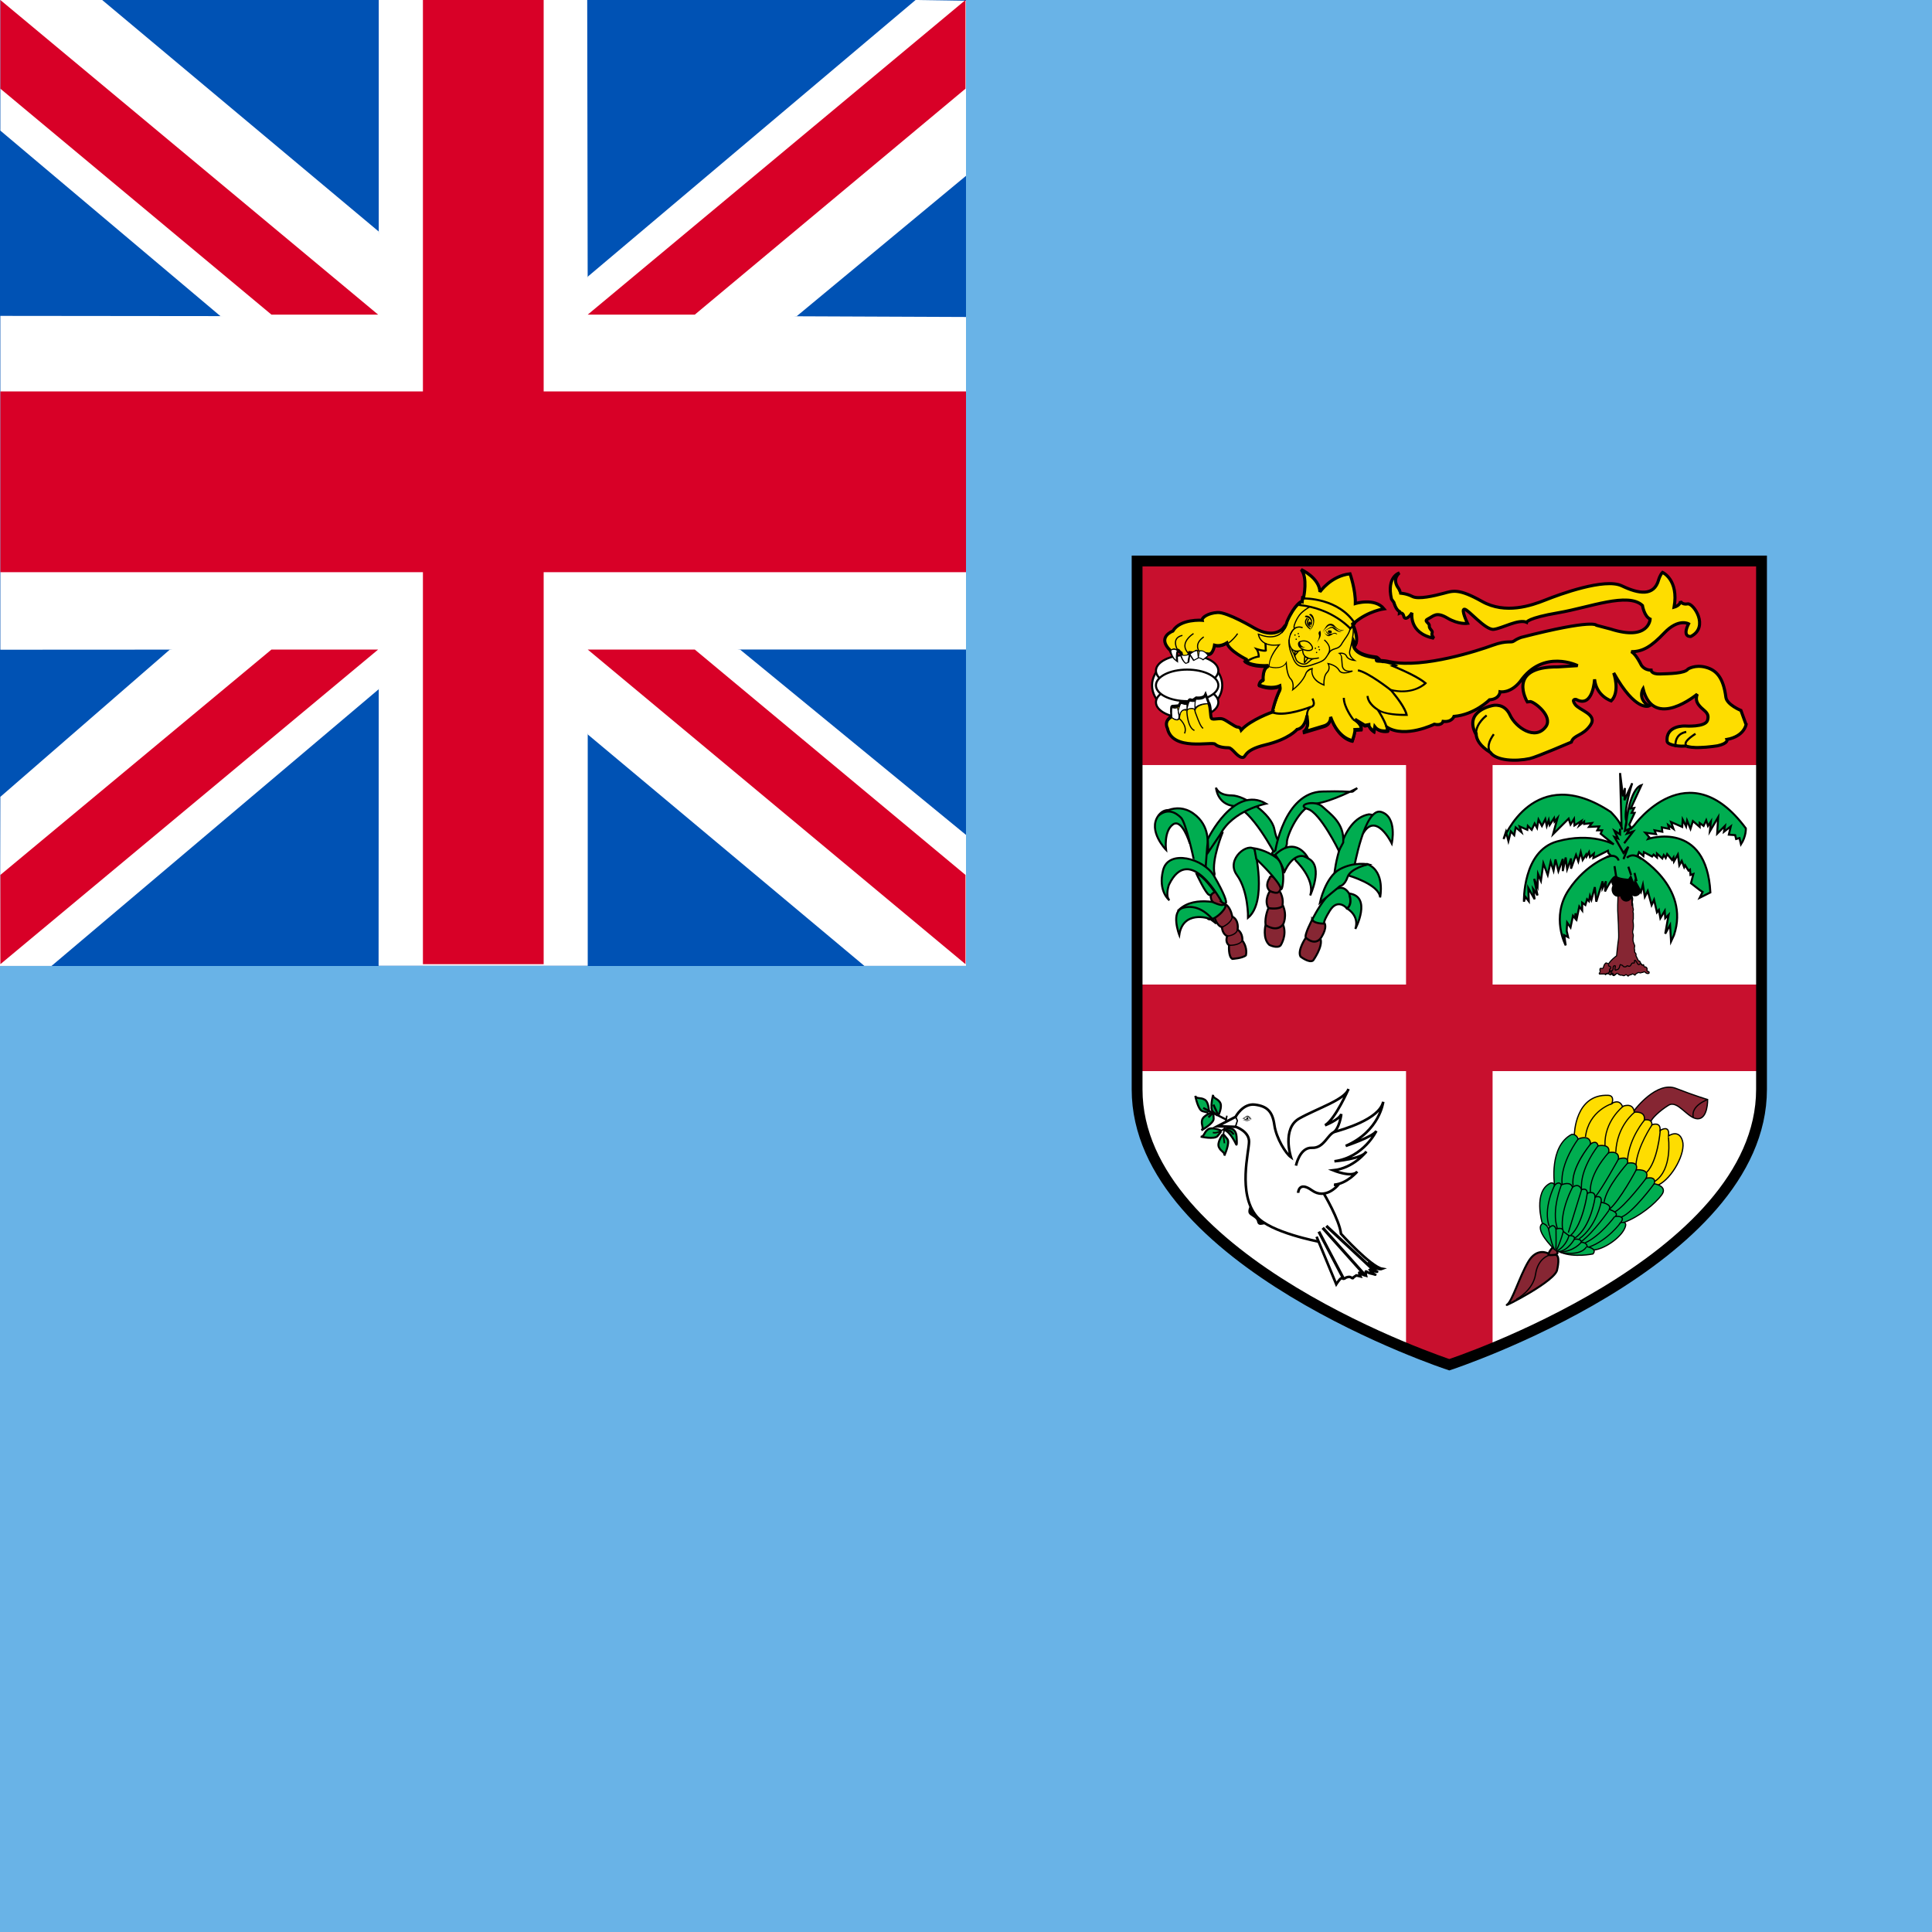 <?xml version="1.0" standalone="no"?>
<!DOCTYPE svg PUBLIC "-//W3C//DTD SVG 20010904//EN" "http://www.w3.org/TR/2001/REC-SVG-20010904/DTD/svg10.dtd">
<!-- Created using Krita: https://krita.org -->
<svg xmlns="http://www.w3.org/2000/svg" 
    xmlns:xlink="http://www.w3.org/1999/xlink"
    xmlns:krita="http://krita.org/namespaces/svg/krita"
    xmlns:sodipodi="http://sodipodi.sourceforge.net/DTD/sodipodi-0.dtd"
    width="144pt"
    height="144pt"
    viewBox="0 0 144 144">
<rect x="0" y="0" width="144" height="144" fill="#333333" stroke="none"/>
<defs/>
<rect id="shape0" transform="matrix(0.408 0 0 0.408 7.105427357601e-15 2.1316282072803e-14)" fill="#0052b4" stroke-opacity="0" stroke="#000000" stroke-width="0" stroke-linecap="square" stroke-linejoin="bevel" width="353.316" height="353.316"/><path id="shape2" transform="matrix(1.754 0 0 1.754 55.164 48.421)" fill="#ffffff" fill-rule="evenodd" stroke-opacity="0" stroke="#000000" stroke-width="0" stroke-linecap="square" stroke-linejoin="bevel" d="M9.6 7.932L0 0Z" sodipodi:nodetypes="ccc"/><path id="shape3" transform="matrix(1.754 0 0 1.754 42 46.08)" fill="#ffffff" fill-rule="evenodd" stroke-opacity="0" stroke="#000000" stroke-width="0" stroke-linecap="square" stroke-linejoin="bevel" d="M12.786 14.774L17.106 14.774L17.106 9.209L7.506 1.334L0 0L1.026 4.934Z" sodipodi:nodetypes="ccccccc"/><path id="shape4" transform="matrix(1.754 0 0 1.754 3.90798504668055e-14 45.36)" fill="#ffffff" fill-rule="evenodd" stroke-opacity="0" stroke="#000000" stroke-width="0" stroke-linecap="square" stroke-linejoin="bevel" d="M0 15.185L2.19 15.185L16.095 3.425L17.128 0C13.824 0.582 10.519 1.163 7.215 1.745L0.015 8Z" sodipodi:nodetypes="ccccccc"/><path id="shape5" transform="matrix(1.754 0 0 1.754 0.026 -1.06581410364015e-14)" fill="#ffffff" fill-rule="evenodd" stroke-opacity="0" stroke="#000000" stroke-width="0" stroke-linecap="square" stroke-linejoin="bevel" d="M0 0L4.327 0L16.08 9.84L17.091 15.185L9.36 13.44L0 5.55Z" sodipodi:nodetypes="ccccccc"/><path id="shape6" transform="matrix(1.754 0 0 1.754 42.24 -1.06581410364015e-14)" fill="#ffffff" fill-rule="evenodd" stroke-opacity="0" stroke="#000000" stroke-width="0" stroke-linecap="square" stroke-linejoin="bevel" d="M16.969 0.032L14.824 0L0.889 11.76L0 15.458L9.769 13.44L16.969 7.47Z" sodipodi:nodetypes="ccccccc"/><path id="shape7" transform="matrix(1.754 0 0 1.754 0.026 -2.8421709430404e-14)" fill="#ffffff" fill-rule="evenodd" stroke-opacity="0" stroke="#000000" stroke-width="0" stroke-linecap="square" stroke-linejoin="bevel" d="M16.08 0L16.08 13.44L0 13.423L0 27.609L16.08 27.6L16.073 41.04L24.96 41.04L24.96 31.192L24.96 27.6L41.04 27.6L41.04 13.47L33.833 13.44L24.96 13.44L24.938 0Z" sodipodi:nodetypes="ccccccccccccccc"/><g id="group0" transform="matrix(0.281 0 0 0.421 0.364 1.28472943572433e-06)" fill="none">
  <path id="shape05" transform="translate(154.6, 115)" fill="#d80027" stroke-opacity="0" stroke="#000000" stroke-width="0" stroke-linecap="square" stroke-linejoin="bevel" d="M0 0L100.2 55.7L100.2 39.9L28.4 0Z" sodipodi:nodetypes="ccccc"/>
  <path id="shape11" transform="translate(-1.2, 115)" fill="#d80027" stroke-opacity="0" stroke="#000000" stroke-width="0" stroke-linecap="square" stroke-linejoin="bevel" d="M71.9 0L0 39.9L0 55.7L0 55.7L100.2 0Z" sodipodi:nodetypes="cccccc"/>
 </g><g id="group1" transform="matrix(0.281 0 0 0.421 0.364 1.28472948901504e-06)" fill="none">
  <path id="shape21" transform="translate(-1.2, 0)" fill="#d80027" stroke-opacity="0" stroke="#000000" stroke-width="0" stroke-linecap="square" stroke-linejoin="bevel" d="M100.2 55.7L0 0L0 15.7L71.9 55.7Z" sodipodi:nodetypes="ccccc"/>
  <path id="shape31" transform="translate(154.6, 0)" fill="#d80027" stroke-opacity="0" stroke="#000000" stroke-width="0" stroke-linecap="square" stroke-linejoin="bevel" d="M28.4 55.7L100.2 15.7L100.2 0L100.2 0L0 55.7Z" sodipodi:nodetypes="cccccc"/>
 </g><path id="shape06" transform="matrix(0.421 0 0 0.421 0.026 1.28472943572433e-06)" fill="#d80027" stroke-opacity="0" stroke="#000000" stroke-width="0" stroke-linecap="square" stroke-linejoin="bevel" d="M96.188 0L74.813 0L74.813 69.3L9.49241e-15 69.3L9.49241e-15 101.3L74.813 101.3L74.813 170.7L96.188 170.7L96.188 101.3L171 101.3L171 69.3L96.188 69.3Z" sodipodi:nodetypes="ccccccccccccc"/><path id="shape0" transform="matrix(0.24 0 0 0.24 0 -1.4210854715202e-14)" fill="#69b3e7" stroke-opacity="0" stroke="#000000" stroke-width="0" stroke-linecap="square" stroke-linejoin="bevel" d="M0 300L300 300L300 0L600 0L600 600L0 600Z" sodipodi:nodetypes="ccccccc"/><g id="group0" transform="matrix(0.192 0 0 0.192 -64.777 14.179)" fill="none">
  <path id="shape1" transform="translate(778.8, 143.94)" fill="#ffffff" stroke-opacity="0" stroke="#000000" stroke-width="0" stroke-linecap="square" stroke-linejoin="bevel" d="M0 0L0 205.09C0 272.17 121.2 312 121.2 312C121.2 312 242.4 272.167 242.4 205.09L242.4 0Z" sodipodi:nodetypes="cccccc"/>
  <path id="shape2" transform="translate(778.8, 216)" fill="#c8102e" stroke-opacity="0" stroke="#000000" stroke-width="0" stroke-linecap="square" stroke-linejoin="bevel" d="M104.4 0L104.4 92.344L0 92.344L0 125.944L104.4 125.944L104.4 233.544L121.2 239.94L138 233.544L138 125.944L242.4 125.944L242.4 92.344L138 92.344L138 0Z" sodipodi:nodetypes="cccccccccccccc"/>
  <path id="shape3" transform="translate(778.8, 143.94)" fill="#c8102e" stroke-opacity="0" stroke="#000000" stroke-width="0" stroke-linecap="square" stroke-linejoin="bevel" d="M0 0L242.4 0L242.4 79.2L0 79.2Z" sodipodi:nodetypes="ccccc"/>
  <g id="group1" fill="none">
   <g id="group2" fill="none">
    <ellipse id="shape4" transform="translate(784.607, 181.25)" rx="13.623" ry="10.962" cx="13.623" cy="10.962" fill="#ffffff" stroke="#000000" stroke-width="0.803" stroke-linecap="butt" stroke-linejoin="miter" stroke-miterlimit="3"/>
    <ellipse id="shape5" transform="translate(786.116, 180.402)" rx="12.114" ry="6.123" cx="12.114" cy="6.123" fill="#ffffff" stroke="#000000" stroke-width="0.805" stroke-linecap="butt" stroke-linejoin="miter" stroke-miterlimit="3"/>
    <ellipse id="shape6" transform="translate(786.116, 192.646)" rx="12.114" ry="6.123" cx="12.114" cy="6.123" fill="#ffffff" stroke="#000000" stroke-width="0.805" stroke-linecap="butt" stroke-linejoin="miter" stroke-miterlimit="3"/>
    <ellipse id="shape7" transform="translate(786.116, 186.09)" rx="12.114" ry="6.123" cx="12.114" cy="6.123" fill="#ffffff" stroke="#000000" stroke-width="0.805" stroke-linecap="butt" stroke-linejoin="miter" stroke-miterlimit="3"/>
   </g>
   <path id="shape8" transform="translate(789.525, 147.254)" fill="#fedd00" stroke="#000000" stroke-width="1.2" stroke-linecap="butt" stroke-linejoin="miter" stroke-miterlimit="3" d="M225.675 60.176L223.69 54.7C223.69 54.7 218.257 52.484 217.843 49.598C216.875 41.904 214.129 39.02 210.013 37.92C205.888 36.82 203.145 38.609 203.145 38.609C201.905 40.396 195.719 40.396 192.286 40.53C188.852 40.67 188.793 39.038 188.793 39.038C186.125 39.058 185.003 37.097 185.003 37.097C183.257 33.61 181.958 32.305 181.095 31.864C185.552 31.93 188.908 29.873 193.939 24.594C199.432 18.822 203.354 21.054 203.354 21.054C200.688 26.444 204.241 25.967 204.241 25.967C211.521 22.261 205.201 12.916 203.004 13.329C200.806 13.739 200.179 12.259 200.179 12.259C200.246 13.937 197.739 14.604 197.739 14.604C199.619 3.93 193.25 1.1 193.25 1.1C192.286 2.062 191.734 3.984 191.734 3.984C189.951 10.442 184.044 9.481 177.444 6.319C170.852 3.161 153.265 9.619 147.772 11.816C142.272 14.015 132.244 17.45 123.176 12.366C114.112 7.279 111.907 8.242 108.337 9.206C104.763 10.166 98.449 11.681 96.115 10.441C93.777 9.205 91.113 9.128 91.113 9.128C91.749 8.773 90.755 7.282 90.755 7.282C88.008 3.574 91.113 1.301 91.113 1.301C91.113 1.301 85.998 2.741 88.033 11.47L88.967 12.779C88.967 12.779 89.652 15.525 91.167 16.35L91.113 16.951C91.113 16.951 92.406 16.351 92.813 18.135C93.231 19.92 95.153 18.273 95.977 16.763C95.977 16.763 94.601 24.733 104.497 26.655C104.497 26.655 103.39 25.417 103.804 24.593C104.214 23.769 102.57 23.076 102.709 21.843C102.845 20.611 100.239 20.061 102.295 19.095C104.353 18.133 105.321 16.209 109.715 18.82C114.109 21.431 117.549 20.884 117.549 20.884C117.549 20.884 114.868 15.382 116.345 15.385C117.822 15.387 124.468 23.615 127.739 23.208C131.011 22.805 137.332 19.095 140.493 20.468C140.493 20.468 140.764 18.82 152.853 16.758C164.945 14.697 179.859 8.671 185.452 13.951C185.452 13.951 186.106 18.133 188.439 19.234C188.439 19.234 188.021 27.888 173.054 23.076L167.624 21.648C167.624 21.648 166.79 19.019 138.32 26.341C138.32 26.341 136.645 26.926 135.545 27.753C134.443 28.573 132.931 27.339 127.298 29.398C121.67 31.463 100.644 38.333 87.734 35.858L87.717 35.892C84.873 35.042 82.209 35.482 82.101 35.033C81.961 34.483 83.614 35.173 83.614 35.173C82.654 34.071 82.24 33.982 82.24 33.982C71.385 32.792 73.304 27.888 73.304 27.888L73.857 29.4C75.644 27.066 73.165 21.57 73.165 21.57L73.06 21.588C73.034 21.42 73.001 21.253 72.96 21.088L73.857 20.468C79.079 16.071 85.126 15.246 85.126 15.246C81.551 10.852 73.992 13.188 73.992 13.188C74.132 7.83 71.934 1.646 71.934 1.646C64.511 2.471 60.256 8.652 60.256 8.652C59.981 3.158 52.972 0 52.972 0C55.58 3.158 53.936 10.714 53.936 10.714L54.21 10.852C53.776 10.841 53.522 10.852 53.522 10.852L53.366 12.472L53.109 12.364C53.109 12.364 50.501 13.324 47.479 20.194C47.479 20.194 47.174 21.817 46.005 23.281C45.995 23.091 46.015 22.921 45.992 22.722C45.992 22.722 42.616 27.145 34.816 22.722C34.816 22.722 24.218 16.434 20.493 16.667C16.768 16.899 14.319 18.646 14.556 19.693C14.556 19.693 6.052 18.993 3.143 23.883C3.143 23.883 -3.26 26.212 2.213 31.453C2.213 31.453 2.946 33.73 4.539 34.95C4.539 34.95 4.313 30.166 5.472 31.572C5.472 31.572 5.774 32.044 6.346 32.374C6.498 33.044 7.012 34.908 8.15 35.857L8.97 35.597C9.094 34.404 9.352 32.897 9.617 32.263C9.742 32.28 9.842 32.295 9.887 32.298C9.851 32.333 9.817 32.353 9.783 32.385L11.296 34.714L13.041 33.783C13.858 33.663 14.904 34.483 14.904 34.483L16.884 32.851C16.872 32.833 16.86 32.83 16.848 32.811C18.798 33.137 19.331 29.357 19.331 29.357C21.083 29.817 22.721 29.302 24.116 28.457C24.966 31.591 31.907 34.953 31.907 34.953L32.206 34.927C31.618 35.303 31.269 35.585 31.269 35.585C34.427 37.787 40.336 37.236 40.336 37.236C37.866 38.2 38.211 42.773 38.211 42.773C36.767 43.366 36.626 44.791 36.626 44.791C41.436 46.711 44.721 45.121 44.721 45.121C44.985 46.686 44.596 46.853 44.596 46.853C42.674 50.973 41.849 54.958 41.849 54.958C41.891 54.976 41.94 54.985 41.981 55C41.922 55.108 41.849 55.212 41.804 55.324C41.804 55.324 33.42 58.234 29.694 62.31C29.694 62.31 29.344 61.144 28.295 61.144C27.248 61.144 23.987 58.469 22.473 58.001C20.963 57.538 18.748 58.469 18.165 57.771C17.638 57.136 17.875 52.366 16.867 51.597L16.886 51.601L15.837 48.691C15.139 50.203 12.229 49.852 12.229 49.852C12.113 49.922 11.666 50.248 11.032 50.721C10.452 50.752 9.783 50.551 9.783 50.551C9.484 50.613 9.189 51.451 8.972 52.267C8.855 52.353 8.737 52.443 8.619 52.533L8.619 51.716C8.039 52.181 6.874 51.483 6.406 51.483C6.178 51.483 5.896 52.15 5.667 52.835C4.483 53.055 2.913 53.114 2.913 53.114C2.447 53.347 2.794 56.956 2.794 56.956C-0.58 58.821 1.048 61.613 1.048 61.613C2.912 70.696 18.398 66.62 19.563 67.787C20.725 68.953 23.406 69.182 24.803 69.182C26.198 69.182 27.943 72.56 29.925 72.909C31.906 73.259 29.925 70.232 39.108 68.039C48.286 65.845 51.347 62.08 51.347 62.08C54.222 61.526 55.022 58.031 55.237 56.62C55.265 57.27 55.341 57.99 55.446 58.81C55.86 61.971 53.676 63.122 53.676 63.122L61.631 60.734C64.788 59.909 64.377 57.159 64.377 57.159C67.399 65.816 72.897 66.365 72.897 66.365C73.995 63.067 73.86 62.105 73.86 62.105L76.332 61.97C76.432 60.106 74.787 58.744 73.835 58.11L77.705 60.458L79.213 60.183C79.213 61.557 81.275 62.791 81.275 62.791L81.553 61.009C83.34 63.344 86.636 62.519 86.636 62.519C86.564 62.086 86.467 61.657 86.345 61.235C93.385 65.581 104.631 60.046 104.631 60.046C107.652 60.733 108.065 58.946 108.065 58.946C111.499 59.356 112.296 57.009 112.296 57.009C120.379 56.309 126.068 50.563 126.068 50.563C130.048 50.288 130.178 47.441 130.178 47.441C130.178 47.441 134.169 48.229 138.018 43.419C146.946 30.644 160.298 37.295 160.298 37.295L152.578 37.784C132.384 37.648 140.756 51.382 140.756 51.382L142.001 51.25C143.924 51.661 150.516 56.883 148.086 60.772C148.047 60.84 147.995 60.902 147.95 60.965C143.833 66.601 136.208 61.225 134.035 56.47C131.835 51.663 127.436 52.763 127.436 52.763C127.436 52.763 116.036 54.687 120.706 63.754L120.876 63.759C120.962 65.972 122.351 68.493 126.418 70.999C128.702 74.23 136.212 74.567 141.728 73.372C144.294 72.812 157.84 66.988 157.84 66.988C158.833 64.038 162.2 64.718 165.22 60.459C168.24 56.2 160.96 54.687 159.313 52.354C157.662 50.015 159.727 50.429 159.727 50.429C166.319 54.002 166.868 42.597 166.868 42.597C167.558 49.19 173.326 50.977 173.326 50.977C176.9 47.409 174.293 40.125 174.293 40.125C182.812 55.375 187.971 52.947 187.971 52.947C183.384 50.107 185.693 46.307 185.693 46.307C189.81 62.518 206.715 48.369 206.715 48.369C205.891 50.701 206.719 52.074 208.228 53.586C209.738 55.098 211.525 55.786 210.704 58.534C209.877 61.281 202.051 60.734 202.051 60.734C202.051 60.734 194.353 60.323 195.044 66.78C195.447 68.289 200.534 68.838 202.458 68.428C202.458 68.428 201.664 68.601 204.508 68.981C205.461 69.103 206.612 69.124 207.783 69.085C211.062 68.985 214.553 68.428 214.553 68.428C218.944 67.469 218.26 65.952 218.26 65.952C224.986 64.712 225.678 60.177 225.678 60.177Z" sodipodi:nodetypes="cccccccccccccccccccccccccccccccccccccccccccccccccccccccccccccccccccccccccccccccccccccccccccccccccccccccccccccccccccccccccccccccccccccccccccccccccccccccccccccccccccccccccccccccccccc"/>
   <path id="shape9" transform="translate(791.714, 172.577)" fill="#000000" stroke-opacity="0" stroke="#000000" stroke-width="0" stroke-linecap="square" stroke-linejoin="bevel" d="M0.24 6.718C0.245 6.711 0.601 5.87 1.28 5.768C1.802 5.691 2.437 6.078 3.108 6.893L3.475 6.617C3.46 6.59 1.662 3.971 2.378 2.122C2.698 1.298 3.492 0.732 4.735 0.452L4.635 0C3.232 0.322 2.329 0.98 1.949 1.958C1.812 2.321 1.743 2.706 1.747 3.094C1.747 3.998 2.065 4.914 2.392 5.616C1.985 5.361 1.589 5.256 1.208 5.313C0.518 5.417 0.182 5.914 0 6.238ZM212.286 42.703C207.696 43.431 200.958 43.835 200.422 42.446C200.328 42.199 200.312 41.208 204.07 38.761L203.632 38.088C200.496 40.13 199.234 41.606 199.672 42.734C200.634 45.234 210.471 43.806 212.435 43.493ZM124.486 45.353C123.44 43.753 123.91 41.56 125.884 38.83L125.234 38.36C123.04 41.379 122.562 43.884 123.812 45.795Z" sodipodi:nodetypes="ccccccccccccccccccccccccc"/>
   <path id="shape10" transform="translate(802.035, 171.981)" fill="#000000" stroke-opacity="0" stroke="#000000" stroke-width="0" stroke-linecap="square" stroke-linejoin="bevel" d="M107.965 39.039C108.065 41.807 110.021 44.378 113.765 46.671L114.185 45.985C110.681 43.841 108.863 41.495 108.768 39.011C108.63 35.199 112.658 32.259 112.697 32.228L112.227 31.574C112.047 31.702 107.809 34.79 107.965 39.039ZM186.255 40.069C184.996 41.928 185.417 44.179 185.435 44.274L186.223 44.119C186.216 44.097 185.851 42.093 186.926 40.515C187.571 39.566 188.612 38.951 190.023 38.683L189.878 37.893C188.243 38.203 187.028 38.933 186.255 40.069ZM6.885 4.909L6.637 4.847L6.603 5.102C6.596 5.127 6.245 7.566 5.139 8.229C4.829 8.414 4.496 8.435 4.111 8.294L2.233 7.152C1.858 6.822 1.537 6.579 0.995 6.738C0.887 6.598 0.457 6.014 0.457 5.076C0.457 4.971 0.464 4.86 0.479 4.747C0.613 3.647 1.381 2.586 2.769 1.596L2.505 1.22C1 2.295 0.167 3.463 0.021 4.7C-0.078 5.576 0.173 6.456 0.718 7.148L0.83 7.277L0.982 7.207C1.4 7.022 1.521 7.131 1.928 7.491L3.955 8.724C4.469 8.914 4.945 8.879 5.377 8.622C6.521 7.937 6.922 5.941 7.016 5.387C11.893 6.435 15.818 0.507 15.988 0.252L15.598 0C15.563 0.062 11.558 6.134 6.885 4.909Z" sodipodi:nodetypes="cccccccccccccccccccccccccccccccccccc"/>
   <path id="shape11" transform="translate(790.075, 171.908)" fill="#000000" stroke-opacity="0" stroke="#000000" stroke-width="0" stroke-linecap="square" stroke-linejoin="bevel" d="M7.155 4.072C6.911 5.06 7.078 6.029 7.642 6.954C8.181 7.832 8.712 8.298 9.265 8.372C9.939 8.465 10.478 7.965 10.953 7.527C11.299 7.203 11.627 6.902 11.897 6.922L12.317 7.212L12.677 6.924L11.93 6.464C11.458 6.429 11.062 6.796 10.64 7.19C10.219 7.576 9.787 7.983 9.326 7.92C8.926 7.864 8.494 7.457 8.036 6.713C7.539 5.898 7.389 5.044 7.6 4.183C8.126 2.007 10.727 0.408 10.755 0.393L10.519 0C10.402 0.068 7.727 1.71 7.155 4.072ZM0.445 35.132C0.678 34.291 1.325 33.574 2.364 32.997C2.159 33.017 3.383 34.012 4.433 33.901L5.114 33.532C5.393 33.772 7.211 35.427 7.211 37.524C7.211 37.965 7.131 38.418 6.932 38.877L7.358 39.056C8.688 35.906 5.343 33.112 5.312 33.082L5.19 32.986L4.983 33.12L4.387 33.444C3.527 33.534 2.408 32.625 2.4 32.617C0.989 33.232 0.267 34.047 0 35.016ZM15.975 27.092C14.971 27.177 12.173 27.712 11.26 29.163C10.93 29.69 10.881 30.27 11.121 30.896L11.488 31.873C12.359 34.216 13.264 36.638 14.251 37.185L14.474 36.785C13.636 36.32 12.724 33.872 11.918 31.713L11.553 30.736C11.366 30.242 11.397 29.808 11.648 29.408C12.398 28.218 14.913 27.643 16.013 27.552C16.654 27.5 16.863 29.865 16.99 31.279L17.447 31.237C17.264 29.154 17.071 27.001 15.975 27.092Z" sodipodi:nodetypes="cccccccccccccccccccccccccccccccccccccccccc"/>
   <path id="shape12" transform="translate(797.903, 200.877)" fill="#000000" stroke-opacity="0" stroke="#000000" stroke-width="0" stroke-linecap="square" stroke-linejoin="bevel" d="M0.477 0.423C-0.111 0.949 0.007 1.741 0.015 1.775C0.02 1.993 0.281 7.843 3.059 9.052L3.242 8.631C0.728 7.535 0.475 1.786 0.471 1.73C0.47 1.695 0.388 1.114 0.788 0.764C1.209 0.389 2.047 0.361 3.208 0.68L3.331 0.238C1.991 -0.132 1.031 -0.07 0.477 0.423Z" sodipodi:nodetypes="ccccccccc"/>
   <path id="shape13" transform="translate(795.002, 169.156)" fill="#000000" stroke-opacity="0" stroke="#000000" stroke-width="0" stroke-linecap="square" stroke-linejoin="bevel" d="M1.178 32.624C-0.051 33.48 -0 35.922 0.001 36.024L0.461 36.016C0.461 35.99 0.415 33.713 1.441 33.001C1.824 32.737 2.328 32.726 2.942 32.974L3.112 32.549C2.347 32.237 1.694 32.262 1.178 32.624ZM67.328 0.334C67.35 0.372 68.638 3.279 68.638 5.639C68.638 6.058 68.439 6.356 68.347 6.72C68.294 6.585 67.847 5.354 67.847 5.354L67.457 6.341C67.439 6.396 66.931 7.725 67.838 9.224C69.038 11.201 72.025 12.467 76.722 12.982L76.721 12.982C76.721 12.986 76.779 13.037 76.787 13.047C76.591 13.073 76.445 13.127 76.401 13.169L76.213 13.329L76.237 13.729C76.359 14.217 76.915 14.241 78.022 14.283C78.209 14.293 78.511 14.338 78.727 14.349C79.001 14.426 79.284 14.502 79.284 14.502L79.189 14.394C80.26 14.468 81.463 14.732 82.77 15.22C82.481 15.296 81.775 15.472 81.775 15.472L82.938 15.93C83.025 15.965 91.585 19.404 95.129 22.233C94.123 23.105 89.829 26.313 82.392 24.48L81.147 24.174L81.992 25.139C82.043 25.197 86.888 30.753 87.891 34.122C86.204 34.139 79.707 34.08 77.436 32.151L76.849 32.686C76.879 32.736 79.963 37.262 80.653 40.791C79.769 40.907 77.653 40.994 76.4 39.358L75.823 38.607L75.51 40.644C74.906 40.188 74.144 39.507 74.144 38.777L74.144 38.297L72.311 38.63L68.546 36.347C68.349 36.217 68.147 36.095 67.941 35.982C67.936 35.978 67.906 35.96 67.906 35.96L67.879 35.944L67.489 36.65C67.489 36.65 67.936 36.917 68.066 36.998C68.871 37.523 70.251 38.668 70.391 40.186C69.796 40.221 67.942 40.322 67.942 40.322L67.989 40.748L67.989 40.815C67.989 41.067 67.909 42.119 67.141 44.494C65.983 44.218 61.77 42.75 59.282 35.62L58.508 35.812C58.511 35.832 58.52 35.926 58.52 36.077C58.52 36.727 58.291 38.356 56.056 38.937C56.042 38.941 51.906 40.185 49.603 40.874C50.033 40.258 50.428 39.414 50.428 38.189C50.428 37.929 50.41 37.649 50.377 37.352C50.236 36.316 50.153 35.453 50.153 34.733C50.153 33.232 50.522 32.338 51.559 31.702L51.197 30.986C51.099 31.024 41.578 34.806 36.858 33.236C37.074 32.314 37.873 29.074 39.486 25.62L39.278 25.818C39.587 25.686 39.903 25.203 39.642 23.652L39.556 23.124L39.072 23.357C39.041 23.372 36.02 24.72 31.654 23.121C31.744 22.763 31.974 22.12 32.889 21.741L33.157 21.633L33.132 21.341C33.132 21.331 33.121 21.128 33.121 20.81C33.121 19.631 33.306 16.87 35.002 16.208L34.822 15.431C34.767 15.438 29.66 15.846 26.564 14.124C27.377 13.564 29.084 12.532 31.07 12.246L31.387 12.201L31.41 11.883C31.413 11.867 31.421 11.773 31.421 11.623C31.421 11.22 31.265 10.404 30.91 9.583C32.087 9.911 33.499 10.208 34.001 9.832L34.17 9.704L34.025 6.605L33.221 6.644L33.344 9.206C32.84 9.233 31.556 8.976 30.309 8.58L29.076 8.188L29.87 9.212C30.515 10.041 30.598 11.07 30.608 11.543C27.817 12.062 25.631 13.794 25.538 13.873L25.128 14.21L25.562 14.513C27.962 16.185 31.715 16.33 33.642 16.288C32.507 17.568 32.315 19.709 32.315 20.78C32.315 21 32.322 21.058 32.325 21.166C30.962 21.902 30.758 23.284 30.748 23.348L30.718 23.648L31 23.764C35.126 25.408 37.941 24.614 38.898 24.261C38.904 24.389 38.932 24.563 38.932 24.654C38.932 25.032 38.862 25.148 38.862 25.148C36.837 29.396 35.987 33.434 35.977 33.472L35.911 33.806L36.224 33.93C40.053 35.46 46.929 33.371 49.974 32.296C49.575 32.985 49.343 33.76 49.343 34.725C49.343 35.534 49.441 36.443 49.575 37.456C49.611 37.713 49.626 37.95 49.626 38.18C49.626 40.46 48.084 41.322 48.011 41.36L48.316 42.101L56.272 39.712C58.111 39.234 58.803 38.147 59.096 37.223C62.234 44.667 67.162 45.338 67.38 45.363L67.701 45.39L67.8 45.088C68.567 42.801 68.743 41.639 68.778 41.078C69.599 41.037 70.42 40.993 71.24 40.947L71.26 40.586C71.264 40.523 71.264 40.463 71.264 40.404C71.264 39.746 71.059 39.164 70.775 38.64C71.272 38.94 72.151 39.474 72.151 39.474L73.469 39.234C73.814 40.564 75.392 41.608 75.597 41.733L76.109 42.04C76.109 42.04 76.296 40.828 76.376 40.3C78.341 42.058 81.129 41.535 81.26 41.502L81.612 41.412L81.561 41.055C81.16 38.367 79.356 35.169 78.296 33.459C81.787 35.046 88.145 34.93 88.459 34.92L88.933 34.904L88.84 34.439C88.275 31.614 84.746 27.167 83.269 25.399C91.471 26.94 95.876 22.685 96.064 22.492L96.353 22.186L96.035 21.908C93.278 19.506 86.924 16.718 84.371 15.651L85.264 15.425L84.382 14.931C82.246 13.731 79.984 13.582 78.454 13.516L78.447 13.504C77.477 12.393 76.983 12.215 76.858 12.188C71.311 11.576 69.278 10.022 68.54 8.822C68.478 8.723 68.51 8.656 68.463 8.56C68.584 8.4 68.707 8.242 68.707 8.242C69.243 7.545 69.433 6.612 69.433 5.625C69.433 3.078 68.139 0.168 68.067 0L67.329 0.334Z" sodipodi:nodetypes="ccccccccccccccccccccccccccccccccccccccccccccccccccccccccccccccccccccccccccccccccccccccccccccccccccccccccccccccccccccccccccccccccccccccccccccccccccccc"/>
   <path id="shape14" transform="translate(825.614, 159.91)" fill="#000000" stroke-opacity="0" stroke="#000000" stroke-width="0" stroke-linecap="square" stroke-linejoin="bevel" d="M11.186 7.95C11.169 8.03 10.578 11.069 7.99 12.493C6.043 13.563 3.47 13.475 0.351 12.227L0 12.087L0.037 12.463C0.045 12.541 0.25 14.327 1.934 15.635C3.336 16.727 5.342 17.11 7.856 16.835C7.015 17.833 4.312 21.287 4.312 24.637C4.312 24.814 4.323 24.991 4.34 25.165C4.684 25.412 8.92 26.56 10.884 24.049C10.954 25.126 11.263 28.571 12.608 29.919C13.345 30.652 13.518 31.723 13.518 32.579C13.518 33.35 13.372 33.946 13.372 33.958L13.22 34.571L13.731 34.199C13.894 34.08 17.788 31.228 19.033 27.492C19.029 27.502 19.656 26.555 20.858 26.167C20.833 26.33 20.812 26.497 20.812 26.73C20.812 28.174 21.445 30.794 25.648 32.401L25.993 32.533L25.962 32.166C25.94 31.925 25.931 31.682 25.934 31.44C25.934 30.385 26.08 28.447 27.084 27.443C27.746 26.783 27.944 26.039 27.944 25.394C27.944 24.887 27.832 24.476 27.718 24.174C28.567 24.389 30.573 25.036 31.39 26.564C32.576 28.787 36.728 27.018 36.906 26.944L36.763 26.507C36.746 26.511 35.017 26.898 33.926 26.149C33.446 25.819 33.158 25.312 33.057 24.639L32.865 22.329C32.823 21.282 32.678 20.617 32.152 20.058C32.702 20.008 33.804 20.027 34.27 21.058C35.004 22.675 37.521 22.832 37.626 22.841L38.487 22.886L37.764 22.418C37.74 22.404 35.566 20.962 35.942 19.082L36.255 17.706C36.85 15.226 37.84 11.074 37.034 8.525L36.596 8.665C36.796 9.301 36.878 10.055 36.878 10.861C36.878 13.121 36.238 15.805 35.806 17.599L35.49 18.994C35.454 19.171 35.437 19.351 35.438 19.532C35.438 20.749 36.228 21.678 36.843 22.237C36.103 22.077 35.077 21.725 34.692 20.867C34.087 19.541 32.463 19.48 31.688 19.637L31.146 19.746L31.608 20.053C32.338 20.54 32.358 21.107 32.41 22.346L32.605 24.704C32.72 25.508 33.078 26.123 33.665 26.528C34.18 26.878 34.782 26.928 35.331 26.968C34.098 27.289 32.407 27.49 31.8 26.348C30.655 24.216 27.508 23.646 27.376 23.621L26.896 23.538L27.136 23.959C27.162 24.005 27.494 24.611 27.494 25.381C27.494 25.927 27.327 26.552 26.761 27.116C25.645 28.242 25.474 30.283 25.474 31.412C25.474 31.633 25.485 31.664 25.489 31.799C21.894 30.288 21.258 28.05 21.258 26.783C21.258 26.244 21.362 25.885 21.376 25.838L21.481 25.484L21.116 25.546C19.37 25.834 18.644 27.256 18.613 27.316C17.614 30.307 14.903 32.675 13.922 33.464C13.963 33.167 13.986 32.868 13.988 32.569C13.988 31.634 13.786 30.443 12.938 29.593C11.508 28.164 11.314 23.62 11.314 23.574L11.284 22.754L10.884 23.466C9.302 26.299 4.684 24.938 4.639 24.926C4.444 21.346 8.505 16.766 8.547 16.72L8.972 16.248L8.346 16.34C5.694 16.724 3.634 16.37 2.223 15.28C1.414 14.652 0.835 13.773 0.579 12.781C3.655 13.927 6.235 13.991 8.221 12.894C10.995 11.36 11.604 8.219 11.628 8.087C14.541 1.481 17.086 0.438 17.114 0.431L16.954 0C16.839 0.04 14.214 1.073 11.186 7.95Z" sodipodi:nodetypes="ccccccccccccccccccccccccccccccccccccccccccccccccccccccccccccccccccccccccccccccccccc"/>
   <path id="shape15" transform="translate(840.892, 158.068)" fill="#000000" stroke-opacity="0" stroke="#000000" stroke-width="0" stroke-linecap="square" stroke-linejoin="bevel" d="M2.558 0.002L2.364 0.009L0 3.249L0.702 3.319C13.531 4.567 20.315 12.307 20.381 12.387L20.677 12.731L23.003 10.204L22.833 9.944C16.327 -0.3 2.697 -0.003 2.558 0.002ZM2.778 0.806C4.363 0.81 16.048 1.171 21.967 10.137C21.677 10.45 21.032 11.156 20.687 11.534C19.3 10.096 12.725 3.952 1.45 2.628C1.892 2.02 2.334 1.412 2.778 0.806Z" sodipodi:nodetypes="cccccccccccccc"/>
   <path id="shape16" transform="translate(837.536, 161.553)" fill="#000000" stroke-opacity="0" stroke="#000000" stroke-width="0" stroke-linecap="square" stroke-linejoin="bevel" d="M4.064 3.287C2.968 4.782 1.95 6.994 1.95 8.029C1.95 8.227 1.988 8.383 2.072 8.482C2.079 8.492 2.118 8.495 2.131 8.511C0.795 9.708 0 11.707 0 13.967C0 15.21 0.22 16.505 0.681 17.74L0.938 18.435C2.197 21.859 3.282 24.819 8.726 23.076C13.97 21.401 14.176 21.065 15.496 18.887L15.841 18.323C16.561 17.153 17.347 16.919 18.184 16.671C19.183 16.371 20.218 16.063 21.126 14.271L22.009 12.947C22.962 11.634 24.151 10.007 24.294 7.924L23.834 7.893C23.702 9.843 22.554 11.411 21.637 12.673L20.715 14.061C19.895 15.677 19 15.945 18.051 16.228C17.168 16.491 16.261 16.762 15.447 18.081L15.099 18.647C13.829 20.743 13.668 21.013 8.587 22.641C3.56 24.247 2.641 21.741 1.369 18.277L1.112 17.575C-0.321 13.757 0.799 9.906 2.662 8.526L3.302 8.051L2.415 8.151C2.405 8.113 2.395 8.08 2.395 8.02C2.395 7.396 3.076 5.409 4.432 3.556C5.59 1.978 8.322 0.414 8.352 0.399L8.122 0C8.007 0.069 5.277 1.63 4.064 3.287Z" sodipodi:nodetypes="ccccccccccccccccccccccccccccccc"/>
   <path id="shape17" transform="translate(837.577, 174.462)" fill="#000000" stroke-opacity="0" stroke="#000000" stroke-width="0" stroke-linecap="square" stroke-linejoin="bevel" d="M1.583 4.188C2.483 4.812 3.749 4.768 5.275 4.188C5.282 4.732 5.404 5.888 6.353 6.726C7.469 7.714 9.318 7.904 11.853 7.3L11.745 6.854C9.37 7.421 7.656 7.261 6.658 6.385C5.586 5.44 5.736 3.935 5.74 3.922L5.782 3.528L5.417 3.683C3.88 4.345 2.677 4.385 1.842 3.808C0.347 2.768 0.459 0.053 0.462 0.022L0.002 0C0.001 0.124 -0.125 3.002 1.583 4.188Z" sodipodi:nodetypes="ccccccccccccc"/>
   <path id="shape18" transform="translate(839.763, 174.714)" fill="#000000" stroke-opacity="0" stroke="#000000" stroke-width="0" stroke-linecap="square" stroke-linejoin="bevel" d="M2.307 0.276C1.651 0.432 1.48 0.982 1.48 1.406C1.48 1.508 1.491 1.603 1.504 1.685C1.619 2.867 2.902 3.654 4.067 3.991C5.2 4.319 6.595 4.341 7.144 3.635C7.364 3.353 7.524 2.845 7.044 2.025C5.294 -0.952 2.463 0.214 2.307 0.276ZM4.195 3.547C3.175 3.256 2.053 2.594 1.963 1.614C1.941 1.52 1.831 0.862 2.411 0.724L2.457 0.709C2.561 0.662 5.068 -0.427 6.647 2.259C6.928 2.739 6.974 3.104 6.779 3.352C6.441 3.792 5.325 3.878 4.195 3.547ZM2.261 0.293C2.265 0.289 2.307 0.275 2.307 0.275ZM3.887 6.266C3.592 8.78 3.772 8.84 3.953 8.896L4.113 8.946L4.293 8.734L5.749 6.814L3.921 5.948ZM4.308 6.642L5.045 6.99C4.847 7.243 4.479 7.734 4.2 8.1C4.207 7.722 4.253 7.188 4.308 6.642ZM0.097 4.246L0 6.622L1.995 4.209L0.108 4ZM0.546 4.512L1.098 4.572C0.903 4.805 0.774 4.964 0.513 5.278C0.533 4.908 0.54 4.703 0.546 4.512Z" sodipodi:nodetypes="ccccccccccccccccccccccccccccccccccccc"/>
   <path id="shape19" transform="translate(838.107, 169.319)" fill="#000000" stroke-opacity="0" stroke="#000000" stroke-width="0" stroke-linecap="square" stroke-linejoin="bevel" d="M0.423 8.881C0.44 8.912 1.907 11.781 2.168 12.828C2.335 13.493 3.183 14.25 4.195 14.625C5.203 15.005 6.148 14.943 6.854 14.451L8.179 13.35C8.62 12.925 8.767 12.806 9.124 12.867L9.201 12.414C8.6 12.313 8.307 12.593 7.861 13.017L6.592 14.075C5.81 14.621 4.853 14.388 4.353 14.195C3.407 13.845 2.723 13.167 2.611 12.715C2.336 11.621 0.89 8.795 0.831 8.675ZM2.333 0.281C0.713 1.029 0.028 2.994 0 3.077L0.435 3.228C0.442 3.209 1.089 1.358 2.527 0.698C3.229 0.376 4.015 0.387 4.871 0.723L5.041 0.298C4.068 -0.095 3.157 -0.098 2.333 0.281ZM13.223 5.441C13.351 5.537 16.411 7.855 14.653 10.684L15.043 10.927C17.027 7.739 13.529 5.097 13.498 5.069ZM4.023 5.891C4.023 5.891 3.547 7.621 5.98 8.231C5.98 8.231 3.692 8.211 3.547 7.621C3.393 7.03 3.56 5.721 4.023 5.891ZM11.463 7.961C11.463 8.111 11.341 8.235 11.192 8.235C11.12 8.234 11.051 8.205 11.001 8.153C10.95 8.102 10.921 8.033 10.921 7.961C10.921 7.813 11.045 7.69 11.191 7.69C11.341 7.69 11.463 7.813 11.463 7.961ZM11.733 9.041C11.733 9.191 11.611 9.316 11.462 9.316C11.313 9.316 11.194 9.191 11.194 9.041C11.194 8.895 11.313 8.771 11.462 8.771C11.611 8.771 11.733 8.896 11.733 9.041Z" sodipodi:nodetypes="cccccccccccccccccccccccccccccccccccccccc"/>
   <circle id="shape20" transform="translate(847.74, 177.555)" r="0.27" cx="0.27" cy="0.27" fill="#000000" stroke-opacity="0" stroke="#000000" stroke-width="0" stroke-linecap="square" stroke-linejoin="bevel"/>
   <path id="shape21" transform="translate(841.104, 171.859)" fill="#000000" stroke-opacity="0" stroke="#000000" stroke-width="0" stroke-linecap="square" stroke-linejoin="bevel" d="M7.646 7.591C7.642 7.66 7.612 7.724 7.562 7.771C7.511 7.818 7.445 7.845 7.377 7.845C7.308 7.845 7.242 7.818 7.191 7.771C7.141 7.724 7.111 7.66 7.107 7.591C7.107 7.44 7.23 7.316 7.375 7.316C7.524 7.316 7.646 7.439 7.646 7.591ZM0.546 0.271C0.546 0.343 0.517 0.413 0.466 0.464C0.415 0.515 0.345 0.544 0.273 0.544C0.201 0.544 0.131 0.515 0.08 0.464C0.029 0.413 0 0.343 0 0.271C0 0.125 0.125 0 0.271 0C0.425 0 0.546 0.125 0.546 0.271Z" sodipodi:nodetypes="cccccccccccccc"/>
   <circle id="shape22" transform="translate(841.38, 172.95)" r="0.27" cx="0.27" cy="0.27" fill="#000000" stroke-opacity="0" stroke="#000000" stroke-width="0" stroke-linecap="square" stroke-linejoin="bevel"/>
   <circle id="shape23" transform="translate(839.82, 172.41)" r="0.27" cx="0.27" cy="0.27" fill="#000000" stroke-opacity="0" stroke="#000000" stroke-width="0" stroke-linecap="square" stroke-linejoin="bevel"/>
   <path id="shape24" transform="translate(840.282, 164.479)" fill="#000000" stroke-opacity="0" stroke="#000000" stroke-width="0" stroke-linecap="square" stroke-linejoin="bevel" d="M0.548 9.821C0.547 9.893 0.517 9.962 0.466 10.012C0.414 10.063 0.345 10.091 0.273 10.092C0.201 10.092 0.131 10.063 0.08 10.012C0.029 9.961 0 9.891 0 9.819C0 9.746 0.029 9.677 0.08 9.626C0.131 9.574 0.201 9.546 0.273 9.546C0.346 9.546 0.415 9.576 0.467 9.627C0.518 9.678 0.547 9.748 0.548 9.821ZM5.288 0.271C5.288 0.271 8.806 2.436 5.42 6.499C5.42 6.499 7.086 5.262 7.256 3.137C7.434 1.014 6.049 -0.679 5.288 0.271ZM18.788 6.111C17.655 6.693 16.024 5.615 15.208 4.597C14.394 3.577 12.708 3.317 11.658 5.177C10.61 7.041 9.098 7.739 9.098 7.739C9.098 7.739 10.575 6.867 12.096 5.236C13.608 3.609 14.481 4.916 15.966 5.702C17.451 6.488 17.683 6.661 18.729 6.254Z" sodipodi:nodetypes="ccccccccccccccccccccc"/>
   <path id="shape25" transform="translate(850.483, 169.461)" fill="#000000" stroke-opacity="0" stroke="#000000" stroke-width="0" stroke-linecap="square" stroke-linejoin="bevel" d="M8.297 1.399C7.834 1.747 6.985 2.039 6.085 1.309C5.185 0.582 4.427 -0.406 3.293 0.175C2.155 0.759 0 2.387 0 2.387C0 2.387 3.495 -0.03 4.165 0.495C4.833 1.021 6.408 2.3 7.367 1.925C8.328 1.542 8.297 1.399 8.297 1.399Z" sodipodi:nodetypes="ccccccc"/>
   <path id="shape26" transform="translate(851.267, 171.321)" fill="#000000" stroke-opacity="0" stroke="#000000" stroke-width="0" stroke-linecap="square" stroke-linejoin="bevel" d="M4.833 1.019C3.728 0.175 2.621 2.008 1.69 1.779C0.759 1.542 0 0 0 0C0 0 0.877 1.631 2.097 1.252C3.321 0.875 4.166 0.117 4.921 0.697C5.678 1.282 4.833 1.019 4.833 1.019Z" sodipodi:nodetypes="cccccc"/>
   <path id="shape27" transform="translate(851.971, 170.736)" fill="#000000" stroke-opacity="0" stroke="#000000" stroke-width="0" stroke-linecap="square" stroke-linejoin="bevel" d="M2.399 1.834C0.216 2.06 0 0.021 0 0C0 0 0.689 1.78 2.619 1.457Z" sodipodi:nodetypes="cccc"/>
   <path id="shape28" transform="translate(845.298, 167.469)" fill="#000000" stroke-opacity="0" stroke="#000000" stroke-width="0" stroke-linecap="square" stroke-linejoin="bevel" d="M9.002 3.711C9.145 4.263 9.114 4.514 8.529 4.514C7.941 4.514 7.542 4.318 7.542 3.748C7.542 3.177 8.916 3.356 9.002 3.711ZM1.162 0.681C1.162 1.061 0.849 1.366 0.462 1.366C0.075 1.366 0 1.106 0 0.73C0 0.354 0.076 0 0.462 0C0.848 0 1.162 0.307 1.162 0.681Z" sodipodi:nodetypes="ccccccccc"/>
   <path id="shape29" transform="translate(843.971, 165.125)" fill="#000000" stroke-opacity="0" stroke="#000000" stroke-width="0" stroke-linecap="square" stroke-linejoin="bevel" d="M0.079 0.585C0.079 0.585 3.819 0.625 1.967 5.305C1.967 5.305 3.392 2.975 2.498 1.299C1.601 -0.375 0.193 0.047 0.193 0.047C0.193 0.047 -0.15 0.364 0.079 0.585Z" sodipodi:nodetypes="ccccc"/>
   <path id="shape30" transform="translate(843.94, 165.96)" fill="#000000" stroke-opacity="0" stroke="#000000" stroke-width="0" stroke-linecap="square" stroke-linejoin="bevel" d="M0 1.62C-0.01 2.558 0.616 3.527 1.856 4.496L2.142 4.136C1.019 3.26 0.452 2.416 0.46 1.63C0.467 0.844 1.072 0.377 1.079 0.37L0.804 0C0.772 0.026 0.014 0.604 0 1.62Z" sodipodi:nodetypes="ccccccc"/>
   <path id="shape31" transform="translate(844.699, 166.245)" fill="#000000" stroke-opacity="0" stroke="#000000" stroke-width="0" stroke-linecap="square" stroke-linejoin="bevel" d="M0.071 2.125C0.231 2.664 0.648 3.071 1.315 3.337L1.485 2.912C0.958 2.702 0.63 2.394 0.513 1.999C0.276 1.203 0.916 0.275 0.923 0.267L0.551 0C0.515 0.048 -0.228 1.12 0.071 2.125ZM5.201 4.725C5.201 4.725 5.897 6.237 4.881 7.868C3.861 9.498 3.889 9.412 3.889 9.412C3.889 9.412 5.113 7.171 4.648 6.237C4.186 5.306 5.201 4.725 5.201 4.725ZM19.751 20.515C23.593 21.239 32.261 28.035 32.351 28.105L32.849 27.469C32.484 27.187 23.934 20.484 19.901 19.725ZM23.161 30.105C23.418 33.515 27.128 35.633 27.288 35.719L27.68 35.019C27.642 35.001 24.19 33.023 23.96 30.044ZM13.951 30.815C13.951 34.639 17.535 39.265 17.689 39.462L18.321 38.965C18.287 38.922 14.754 34.363 14.754 30.815ZM1.801 31.245C2.433 32.507 2.367 33.147 2.204 33.46C2.014 33.813 1.624 33.867 1.61 33.87L1.704 34.671C1.999 34.636 2.591 34.431 2.904 33.855C3.287 33.155 3.157 32.155 2.521 30.891Z" sodipodi:nodetypes="cccccccccccccccccccccccccccccccccc"/>
   <g id="group3" fill="none">
    <path id="shape32" transform="translate(791.86, 178.194)" fill="#ffffff" stroke="#000000" stroke-width="0.36" stroke-linecap="butt" stroke-linejoin="miter" stroke-miterlimit="3" d="M0 0.436C0 0.436 0.233 2.996 2.212 4.515C2.212 4.515 1.979 1.715 2.562 0.555C2.562 0.554 1.516 -0.61 0 0.436ZM3.95 2.066C3.95 2.066 4.418 4.392 5.815 5.442L6.635 5.209C6.635 5.209 6.982 2.295 7.448 1.947C7.914 1.6 5.469 2.995 3.95 2.066Z" sodipodi:nodetypes="ccccccccc"/>
    <path id="shape33" transform="translate(799.31, 178.734)" fill="#ffffff" stroke="#000000" stroke-width="0.36" stroke-linecap="butt" stroke-linejoin="miter" stroke-miterlimit="3" d="M0 1.406L1.513 3.736L3.258 2.804L2.91 0.012C2.91 0.012 1.864 -0.225 0 1.406Z" sodipodi:nodetypes="ccccc"/>
    <path id="shape34" transform="translate(792.195, 178.777)" fill="#ffffff" stroke="#000000" stroke-width="0.36" stroke-linecap="butt" stroke-linejoin="miter" stroke-miterlimit="3" d="M14.215 1.833L12.235 3.463C12.235 3.463 11.189 2.647 10.371 2.764L10.723 0.202C10.723 0.202 12.12 -0.845 14.215 1.833ZM0.125 25.933C0.125 25.933 -0.223 22.323 0.244 22.091C0.244 22.091 1.638 22.556 2.221 21.971C2.221 21.971 3.037 24.885 2.803 26.049C2.572 27.212 1.175 26.75 0.125 25.933ZM9.095 22.203C9.095 22.203 8.98 19.175 9.561 18.823C9.561 18.823 12.471 19.174 13.169 17.663L14.218 20.573C14.218 20.573 10.958 20.222 9.095 22.203Z" sodipodi:nodetypes="ccccccccccccccc"/>
    <path id="shape35" transform="translate(794.77, 198.18)" fill="#ffffff" stroke="#000000" stroke-width="0.35" stroke-linecap="butt" stroke-linejoin="miter" stroke-miterlimit="3" d="M3.38 3.38C3.38 3.38 3.96 0.237 4.545 0.12C4.545 0.12 6.058 0.585 6.524 0L6.409 3.847C6.409 3.846 6.524 2.215 3.38 3.38ZM0 3.85C0 3.85 0.698 1.055 1.165 1.055C1.633 1.055 2.797 1.754 3.378 1.288L3.378 3.384C3.378 3.384 0.812 2.804 0.467 6.294Z" sodipodi:nodetypes="ccccccccccc"/>
   </g>
  </g>
  <g id="group4" fill="none">
   <path id="shape36" transform="translate(840.117, 258.035)" fill="#00ad50" stroke="#000000" stroke-width="0.78" stroke-linecap="butt" stroke-linejoin="miter" stroke-miterlimit="4.8" d="M0.043 1.965C0.043 1.965 7.957 9.315 5.888 15.723C5.888 15.723 10.975 4.791 5.513 1.586C0.043 -1.617 -0.144 0.838 0.043 1.966Z" sodipodi:nodetypes="ccccc"/>
   <path id="shape37" transform="translate(828.357, 266.351)" fill="#862633" stroke="#000000" stroke-width="0.78" stroke-linecap="butt" stroke-linejoin="miter" stroke-miterlimit="4.8" d="M1.813 0.799C1.813 0.799 -0.257 3.632 2.001 5.705C2.001 5.705 -0.447 9.279 1.441 12.3C1.441 12.3 -0.069 15.503 0.308 18.896C0.308 18.896 -1.013 24.171 1.813 26.626C1.813 26.626 4.831 28.134 6.153 26.814C6.153 26.814 8.789 22.857 7.091 18.705C7.091 18.705 8.976 15.315 6.903 10.98C6.903 10.98 7.47 8.53 5.773 5.706C5.773 5.706 6.903 3.818 5.959 2.312C5.959 2.312 2.192 -1.649 1.813 0.799Z" sodipodi:nodetypes="ccccccccccc"/>
   <path id="shape38" transform="translate(809.438, 231.912)" fill="#00ad50" stroke="#000000" stroke-width="0.78" stroke-linecap="butt" stroke-linejoin="miter" stroke-miterlimit="4.8" d="M22.992 26.008C22.992 26.008 13.57 7.918 6.972 7.16C0.374 6.405 0 0 0 0C0 0 0.752 3.015 6.031 3.015C11.309 3.015 21.487 10.364 22.616 16.018C23.746 21.671 24.879 20.92 24.879 20.92Z" sodipodi:nodetypes="ccccccc"/>
   <path id="shape39" transform="translate(831.236, 232.095)" fill="#00ad50" stroke="#000000" stroke-width="0.78" stroke-linecap="butt" stroke-linejoin="miter" stroke-miterlimit="4.8" d="M1.194 24.505C1.194 24.505 4.588 1.7 19.48 1.321C34.365 0.941 29.469 2.451 33.047 0C33.047 0 23.062 5.281 16.839 6.032C10.622 6.786 5.531 18.844 5.72 21.112C5.907 23.371 2.329 27.708 0.632 26.202C-1.065 24.693 1.195 24.505 1.195 24.505Z" sodipodi:nodetypes="cccccccc"/>
   <path id="shape40" transform="translate(816.289, 254.847)" fill="#00ad50" stroke="#000000" stroke-width="0.78" stroke-linecap="butt" stroke-linejoin="miter" stroke-miterlimit="4.8" d="M19.53 10.243C19.53 10.243 22.922 1.196 28.765 4.214C28.765 4.214 24.239 -4.459 16.137 3.08C16.137 3.08 19.718 7.98 19.53 10.243ZM8.221 1.183C8.221 1.183 13.123 21.353 5.582 27.57C5.582 27.57 5.769 17.209 1.247 10.988C-3.273 4.765 5.769 -2.015 8.221 1.183Z" sodipodi:nodetypes="cccccccc"/>
   <path id="shape41" transform="translate(824.329, 255.475)" fill="#00ad50" stroke="#000000" stroke-width="0.78" stroke-linecap="butt" stroke-linejoin="miter" stroke-miterlimit="4.8" d="M0.751 4.145C0.751 4.145 9.611 12.629 10.178 15.455C10.745 18.282 12.815 6.975 8.67 3.773C4.523 0.564 0 0 0 0Z" sodipodi:nodetypes="ccccc"/>
   <path id="shape42" transform="translate(808.74, 277.481)" fill="#862633" stroke="#000000" stroke-width="0.78" stroke-linecap="butt" stroke-linejoin="miter" stroke-miterlimit="4.8" d="M0 4.369C0 4.369 0.803 7.929 2.988 8.619C2.988 8.619 3.101 11.264 5.056 12.067C5.056 12.067 4.019 14.251 5.746 15.627C5.746 15.627 5.399 19.994 7.009 20.916C7.009 20.916 10.92 20.686 12.294 19.536C12.294 19.536 13.1 16.668 10.92 13.789C10.92 13.789 11.26 11.031 9.077 9.539C9.077 9.539 9.767 5.859 7.008 4.482C7.008 4.482 6.551 1.492 4.824 1.5918e-07C4.825 -0.001 1.494 4.71 0 4.369Z" sodipodi:nodetypes="ccccccccccc"/>
   <path id="shape43" transform="translate(795.058, 276.037)" fill="#00ad50" stroke="#000000" stroke-width="0.78" stroke-linecap="butt" stroke-linejoin="miter" stroke-miterlimit="4.8" d="M18.042 1.443C18.042 1.443 6.436 -2.809 0 3.283C0 3.283 9.88 4.663 11.147 6.616C12.411 8.566 18.499 3.4 18.042 1.443Z" sodipodi:nodetypes="cccc"/>
   <path id="shape44" transform="translate(785.716, 240.624)" fill="#00ad50" stroke="#000000" stroke-width="0.78" stroke-linecap="butt" stroke-linejoin="miter" stroke-miterlimit="4.8" d="M23.824 44.096C23.824 44.096 22.906 43.293 21.758 42.486C20.608 41.684 10.842 39.04 9.458 48.463C9.458 48.463 5.895 39.156 11.067 37.89C16.242 36.624 20.379 39.614 23.824 44.096M16.184 24.836C16.184 24.836 19.761 32.562 21.084 32.944C22.402 33.316 23.344 32.002 23.344 32.002C23.344 32.002 18.634 25.028 16.184 24.836ZM13.544 12.966C13.544 12.966 10.526 2.978 6.948 5.616C3.367 8.255 4.308 15.414 4.308 15.414C4.308 15.414 -2.854 8.068 1.291 2.222C5.443 -3.62 13.544 2.788 13.544 12.966Z" sodipodi:nodetypes="cccccccccccccc"/>
   <path id="shape45" transform="translate(807.37, 272.007)" fill="#862633" stroke="#000000" stroke-width="0.78" stroke-linecap="butt" stroke-linejoin="miter" stroke-miterlimit="4.8" d="M0 2.123C0 2.123 0 4.008 1.32 4.571C2.64 5.137 5.09 6.076 5.09 4.951C5.09 3.82 3.206 -0.516 2.448 0.051C1.693 0.618 0.379 0.611 0 2.123Z" sodipodi:nodetypes="ccccc"/>
   <path id="shape46" transform="translate(805.105, 249.073)" fill="#00ad50" stroke="#000000" stroke-width="0.78" stroke-linecap="butt" stroke-linejoin="miter" stroke-miterlimit="4.8" d="M0.005 13.377C0.005 13.377 -0.372 4.709 5.279 1.501C5.279 1.501 6.413 1.695 6.979 0C6.979 0 2.451 10.927 3.772 16.393L3.585 17.148" sodipodi:nodetypes="ccccc"/>
   <path id="shape47" transform="translate(806.24, 236.574)" fill="#00ad50" stroke="#000000" stroke-width="0.78" stroke-linecap="butt" stroke-linejoin="miter" stroke-miterlimit="4.8" d="M0 15.316C0 15.316 10.177 -5.796 22.618 1.554C22.618 1.554 9.614 4.194 4.904 13.43L0.189 20.397L0.001 15.315Z" sodipodi:nodetypes="cccccc"/>
   <path id="shape48" transform="translate(787.008, 239.947)" fill="#00ad50" stroke="#000000" stroke-width="0.78" stroke-linecap="butt" stroke-linejoin="miter" stroke-miterlimit="4.8" d="M13.762 19.673C13.762 19.673 10.745 5.539 8.862 3.657C6.975 1.771 3.771 -0.302 0 2.901C0 2.901 6.6 -2.944 13.572 1.959C20.543 6.859 19.036 14.587 19.036 14.587L18.285 24.389L13.572 20.053" sodipodi:nodetypes="ccccccc"/>
   <path id="shape49" transform="translate(788.348, 259.213)" fill="#00ad50" stroke="#000000" stroke-width="0.78" stroke-linecap="butt" stroke-linejoin="miter" stroke-miterlimit="4.8" d="M23.352 17.177C23.352 17.177 10.912 -6.375 2.81 10.397C2.81 10.397 1.298 14.729 2.994 16.422C2.994 16.422 -1.53 13.032 0.544 4.74C2.614 -3.55 16.372 0.216 20.334 7.003C24.291 13.787 25.424 17.183 24.858 17.555C24.291 17.935 23.351 17.177 23.351 17.177ZM58.412 23.967C58.412 23.967 67.462 5.307 72.736 13.787C72.736 13.787 74.242 17.932 71.979 19.632C71.979 19.632 68.402 15.297 65.199 20.574C61.994 25.849 63.314 25.476 63.314 25.476C63.314 25.476 59.92 26.418 58.412 23.966Z" sodipodi:nodetypes="ccccccccccccccc"/>
   <path id="shape50" transform="translate(860.32, 261.694)" fill="#00ad50" stroke="#000000" stroke-width="0.78" stroke-linecap="butt" stroke-linejoin="miter" stroke-miterlimit="4.8" d="M0 17.146C0 17.146 4.9 19.781 3.209 25.059C3.209 25.059 9.8 12.434 0.757 11.301C0.758 11.301 2.455 15.261 0 17.146ZM0.57 4.336C0.57 4.336 12.446 7.726 12.822 12.82C12.822 12.82 14.898 3.015 8.111 0C8.111 0.001 0.004 1.322 0.57 4.336Z" sodipodi:nodetypes="cccccccc"/>
   <path id="shape51" transform="translate(855.427, 241.226)" fill="#00ad50" stroke="#000000" stroke-width="0.78" stroke-linecap="butt" stroke-linejoin="miter" stroke-miterlimit="4.8" d="M10.743 9.154C15.833 -0.835 22.241 12.358 22.241 12.358C22.241 12.358 24.501 1.994 18.096 0.106C11.685 -1.778 7.54 22.156 7.54 22.156L0 23.853C0 23.853 2.074 2.936 13.381 1.048L14.699 1.238" sodipodi:nodetypes="ccccccc"/>
   <path id="shape52" transform="translate(843.445, 237.912)" fill="#00ad50" stroke="#000000" stroke-width="0.78" stroke-linecap="butt" stroke-linejoin="miter" stroke-miterlimit="4.8" d="M13.675 18.498C13.675 18.498 6.515 3.798 1.614 2.292C-3.288 0.784 4.256 -1.478 7.271 1.348C10.281 4.172 15.936 7.756 15.372 15.296ZM6.325 38.668C6.325 38.668 8.397 28.683 14.051 25.665C19.704 22.647 24.983 23.781 24.983 23.781C24.983 23.781 18.195 25.286 17.069 28.683C15.936 32.073 14.051 32.26 14.051 32.26Z" sodipodi:nodetypes="ccccccccccc"/>
   <path id="shape53" transform="translate(841.932, 283.18)" fill="#862633" stroke="#000000" stroke-width="0.78" stroke-linecap="butt" stroke-linejoin="miter" stroke-miterlimit="4.8" d="M4.828 0C4.828 0 1.625 6.032 2.376 6.972C2.376 6.972 -1.014 11.872 0.304 14.322C0.304 14.322 3.698 16.961 5.206 15.828C5.206 15.828 9.159 10.366 8.03 7.348C8.03 7.348 10.668 3.77 9.73 1.51C9.73 1.51 5.774 1.697 4.828 0Z" sodipodi:nodetypes="ccccccc"/>
   <path id="shape54" transform="translate(811.64, 271.695)" fill="#000000" stroke-opacity="0" stroke="#000000" stroke-width="0" stroke-linecap="square" stroke-linejoin="bevel" d="M18.54 0.715C18.752 0.823 20.656 1.747 21.936 1.32L22.852 0.537L22.132 0.18C21.662 1.111 19.59 0.343 18.898 0ZM18.23 6.565L18.074 7.355C18.236 7.385 22.06 8.126 23.884 6.506L23.349 5.907C21.825 7.26 18.269 6.576 18.23 6.565ZM17.26 13.225L16.788 13.875C16.834 13.91 21.278 17.075 24.122 13.619L23.499 13.107C21.137 15.975 17.419 13.34 17.26 13.225ZM0 14.185L0.167 14.615C0.327 14.55 4.092 13.038 4.331 10.284L3.874 10.242C3.659 12.714 0.036 14.171 0 14.185ZM2.13 17.625L2.162 18.083C2.309 18.073 5.785 17.813 6.392 15.383L5.944 15.267C5.42 17.374 2.164 17.621 2.13 17.625ZM2.85 21.185L2.825 21.647C2.992 21.654 6.885 21.856 8.207 19.699L7.814 19.456C6.634 21.383 2.888 21.189 2.85 21.185ZM32.38 18.745C32.45 18.818 34.128 20.477 36.09 20.403C37.05 20.369 37.901 19.927 38.62 19.1L38.012 18.572C37.445 19.225 36.788 19.573 36.064 19.601C34.458 19.659 32.96 18.193 32.945 18.175Z" sodipodi:nodetypes="cccccccccccccccccccccccccccccccccccccc"/>
  </g>
  <g id="group5" fill="none">
   <path id="shape55" transform="translate(960.449, 269.119)" fill="#862633" stroke="#000000" stroke-width="0.42" stroke-linecap="butt" stroke-linejoin="miter" stroke-miterlimit="4.8" d="M0.611 35.101C0.381 35.189 0.173 35.326 0.003 35.504ZM14.471 31.631C14.337 31.287 14.249 31.431 14.071 31.279C13.818 31.071 13.671 30.403 13.449 30.154C13.317 30.001 13.164 30.15 13.021 30.112C12.697 29.399 12.316 28.648 11.975 27.96C12.036 27.864 12.069 27.753 12.069 27.64C12.069 27.612 11.909 27.063 11.899 27.039C11.801 26.886 11.647 26.976 11.554 26.739C11.449 26.503 11.529 26.038 11.491 25.759C11.464 25.527 11.373 25.399 11.387 25.071C11.401 24.786 11.554 24.455 11.536 24.205C11.529 24.049 11.345 23.698 11.29 23.565C11.067 23.027 10.88 22.519 10.852 21.855C10.824 21.253 10.945 20.885 10.99 20.363C11.046 19.738 10.715 19.434 10.715 18.857C10.719 18.415 10.905 17.919 10.959 17.523C11.03 16.898 11.041 16.267 10.992 15.639C10.952 15.107 10.802 14.787 10.884 14.189C10.906 14.043 10.975 13.925 10.992 13.719C10.988 13.573 10.988 13.432 10.988 13.289L10.988 12.431C10.988 12.153 11.016 11.839 10.992 11.568C10.968 11.343 10.836 11.11 10.836 10.932C10.836 10.626 11.031 10.481 10.989 10.066C10.962 9.767 10.919 9.697 10.851 9.437C10.719 8.944 10.809 8.446 10.728 7.917C10.69 7.665 10.609 7.584 10.585 7.295C10.552 6.955 10.656 6.837 10.69 6.595C10.725 6.355 10.76 6.04 10.728 5.785C10.69 5.479 10.545 5.263 10.585 4.93L10.474 8.712C10.38 5.412 10.248 2.357 10.248 2.357L5.23 0C5.23 0 4.805 9.214 4.913 10.496C5.013 11.783 5.445 20.572 5.23 21.643C5.014 22.715 4.486 28.072 4.486 28.072C4.486 28.072 2.032 29.786 1.072 31.712C0.108 33.642 0.324 34.285 0 34.285L2.385 33.913L0.609 35.099C0.791 35.024 0.991 35.001 1.186 35.031C1.381 35.061 1.564 35.144 1.715 35.27C1.755 35.304 2.021 35.53 2.055 35.53C2.148 35.53 2.278 35.292 2.392 35.25C2.762 35.125 3.073 35.818 3.424 35.765C3.612 35.737 3.869 35.539 4.023 35.338C4.15 35.168 4.199 34.868 4.333 34.754C4.455 34.65 4.753 34.771 4.882 34.771C5.232 34.771 5.587 34.782 5.938 34.771C6.405 34.758 6.783 34.101 7.213 33.728C7.614 33.391 7.909 33.272 8.338 33.298C8.807 33.332 9.231 33.77 9.708 33.798C10.069 33.816 10.32 33.86 10.612 33.481C10.813 33.217 10.956 32.825 11.147 32.55L12.333 32.366C12.568 32.464 12.808 32.572 13.009 32.564C13.312 32.55 13.625 32.513 13.925 32.56C14.039 32.575 14.265 32.842 14.358 32.776C14.422 32.727 14.53 32.366 14.595 32.258C14.568 32.113 14.524 31.752 14.471 31.63Z" sodipodi:nodetypes="cccccccccccccccccccccccccccccccccccccccccccccccccccccccccccccccc"/>
   <path id="shape56" transform="translate(958.214, 298.921)" fill="#862633" stroke="#000000" stroke-width="0.42" stroke-linecap="butt" stroke-linejoin="miter" stroke-miterlimit="4.8" d="M6.556 5.129C6.858 5.129 7.136 5.059 7.39 5.281C7.432 5.361 7.47 5.439 7.509 5.514C7.544 5.54 7.586 5.558 7.63 5.564C7.673 5.57 7.718 5.565 7.759 5.549C7.93 5.664 7.965 5.729 8.152 5.772C8.326 5.809 8.517 5.765 8.691 5.768C8.911 5.775 9.017 5.851 9.222 5.935C9.58 6.081 9.816 5.942 10.126 5.719C10.485 5.455 10.616 5.657 10.96 5.988C11.218 6.234 11.165 6.211 11.398 6.043C11.433 5.963 11.474 5.887 11.513 5.82C11.628 5.772 11.746 5.74 11.863 5.719C12.056 5.629 12.246 5.639 12.428 5.57C12.618 5.496 12.758 5.285 12.959 5.323C13.133 5.358 13.332 5.499 13.498 5.553C13.658 5.607 13.728 5.639 13.86 5.736C14.1 5.243 14.628 5.096 14.966 4.857C15.317 4.614 15.644 4.909 16.03 4.913C16.235 4.913 16.318 4.793 16.464 4.746C16.628 4.686 16.814 4.772 16.972 4.707C17.139 4.645 17.17 4.484 17.354 4.464C17.694 4.422 18.074 4.977 18.414 5.082C18.605 5.145 19.49 5.343 19.36 4.693C19.235 4.073 18.68 4.503 18.56 4.068C18.497 3.821 18.627 3.469 18.55 3.192C18.484 2.939 18.206 2.646 18.039 2.591C17.83 2.525 17.709 2.743 17.531 2.573C17.385 2.437 17.33 1.929 17.201 1.728C17.03 1.853 16.923 1.968 16.697 1.922C16.439 1.86 16.464 1.772 16.272 1.529C15.855 1.007 15.615 1.842 15.23 1.709C14.937 1.616 14.666 0.879 14.436 0.579C14.314 0.419 13.97 -0.099 13.793 0.017C13.494 0.211 13.766 0.775 13.61 1.025C13.498 1.199 13.102 1.021 12.96 1.049C12.734 1.098 12.692 1.157 12.528 1.428C12.198 1.974 12.006 2.408 11.493 2.346C11.249 2.318 11.066 2.071 10.828 2.161C10.575 2.258 10.432 2.529 10.154 2.561C9.952 2.577 9.719 2.585 9.521 2.509C9.327 2.421 9.107 2.057 8.93 1.956C8.899 1.926 8.859 1.906 8.817 1.898C8.774 1.89 8.73 1.894 8.69 1.91C8.67 1.9 8.402 1.743 8.398 1.743C8.088 1.653 8.114 1.664 7.988 2.073C7.914 2.327 7.887 2.588 7.793 2.828C7.703 3.03 7.505 3.279 7.39 3.415C7.174 3.648 7.07 3.585 6.789 3.669C6.563 3.743 6.263 4.094 6.142 3.642C5.962 2.96 6.642 1.942 5.884 2.119C5.686 2.165 5.567 2.202 5.446 2.495C5.312 2.832 5.42 3.05 5.36 3.42C5.28 3.885 4.392 4.668 4.568 5.089C4.686 5.385 5.082 4.929 5.19 5.003C5.37 5.127 5.319 5.423 5.447 5.622C5.716 6.032 6.512 4.986 6.557 5.552M3.336 1.479C3.334 1.42 3.323 1.364 3.319 1.303C3.107 1.264 2.867 1.039 2.672 1.035C2.489 1.025 2.13 1.473 2.004 1.688C1.615 2.331 1.724 3.207 1.069 3.194C0.909 3.19 0.534 3.082 0.394 3.179C0.148 3.353 0.304 3.869 0.304 4.219C0.304 4.549 0.454 4.219 0.277 4.647C0.224 4.765 0.065 4.803 0.023 4.96C-0.109 5.52 0.356 5.342 0.562 5.336C1.087 5.332 1.612 5.332 2.137 5.336C2.454 5.343 2.645 5.231 2.94 5.116C3.134 5.05 3.548 5.054 3.713 4.88C3.772 4.814 3.963 4.372 3.99 4.268C4.032 4.052 3.95 3.791 4 3.611C4.084 3.295 4.367 3.416 4.418 2.989C4.554 1.941 3.436 2.725 3.612 1.695" sodipodi:nodetypes="cccccccccccccccccccccccccccccccccccccccccccccccccccccccccccccccccccccccccc"/>
  </g>
  <g id="group6" fill="none">
   <path id="shape57" transform="translate(963.278, 265.81)" fill="#000000" stroke="#000000" stroke-width="0.78" stroke-linecap="butt" stroke-linejoin="miter" stroke-miterlimit="4.8" d="M10.932 5.47C10.932 6.826 10.004 7.918 8.854 7.918C7.717 7.918 6.781 6.826 6.781 5.47C6.781 4.118 7.716 3.018 8.854 3.018C10.004 3.019 10.932 4.118 10.932 5.47ZM4.152 2.45C4.152 3.802 3.223 4.898 2.078 4.898C0.931 4.898 0 3.802 0 2.45C0 1.098 0.931 0 2.078 0C3.223 0 4.152 1.098 4.152 2.45Z" sodipodi:nodetypes="cccccccccc"/>
   <path id="shape58" transform="translate(966.864, 266.75)" fill="#000000" stroke="#000000" stroke-width="0.78" stroke-linecap="butt" stroke-linejoin="miter" stroke-miterlimit="4.8" d="M4.146 2.45C4.146 3.806 3.217 4.898 2.072 4.898C0.927 4.898 0 3.806 0 2.45C0 1.094 0.928 0 2.072 0C3.216 0 4.146 1.095 4.146 2.45Z" sodipodi:nodetypes="ccccc"/>
   <path id="shape59" transform="translate(963.392, 268.992)" fill="#000000" stroke="#000000" stroke-width="0.78" stroke-linecap="butt" stroke-linejoin="miter" stroke-miterlimit="4.8" d="M4.148 2.448C4.148 3.804 3.216 4.902 2.072 4.902C0.928 4.902 0 3.802 0 2.448C0 1.096 0.927 0 2.072 0C3.217 0 4.148 1.094 4.148 2.448Z" sodipodi:nodetypes="ccccc"/>
   <path id="shape60" transform="translate(966.609, 270.862)" fill="#000000" stroke="#000000" stroke-width="0.78" stroke-linecap="butt" stroke-linejoin="miter" stroke-miterlimit="4.8" d="M4.151 2.448C4.151 3.8 3.216 4.902 2.076 4.902C0.933 4.902 0 3.8 0 2.448C0 1.096 0.933 0 2.076 0C3.215 0.001 4.151 1.096 4.151 2.448Z" sodipodi:nodetypes="ccccc"/>
  </g>
  <path id="shape61" transform="translate(921.059, 226.238)" fill="#00ad50" stroke="#000000" stroke-width="0.78" stroke-linecap="butt" stroke-linejoin="miter" stroke-miterlimit="4.8" d="M50.701 20.342C50.701 20.342 71.619 -8.867 94.049 21.476C94.049 21.476 94.236 24.494 92.164 27.696L91.597 25.248L90.279 25.622L89.903 24.115L87.448 23.928L88.206 20.722L85.564 22.796L85.943 20.533L82.927 23.553L83.307 17.142L80.1 22.608L80.476 18.841L79.346 20.534L78.666 18.338L77.653 20.534L76.141 19.406L76.141 20.913L73.506 18.651L72.564 21.666L71.245 18.464L70.867 20.724L69.545 18.084L69.361 20.914L65.022 19.027L65.964 21.666L63.895 20.161L64.271 21.666L61.447 21.103L61.632 22.797L58.617 22.231L59.184 23.737L55.036 23.175L56.538 24.871L56.121 25.561C56.121 25.561 78.781 18.088 80.289 46.357L76.141 48.429L77.274 46.173L76.141 45.416L72.751 42.781L73.693 39.196L72.564 39.576L72.374 37.503L71.809 37.879L70.487 35.806L70.111 36.561L69.169 34.107L68.227 35.807L67.66 31.659L66.155 34.302L65.963 32.793L65.397 33.735L63.513 31.472L62.953 32.98L62.193 31.85L61.631 33.168L59.557 31.28L59.557 32.793L58.24 31.659L57.669 32.414L54.471 30.717L54.275 32.222L52.583 30.717L52.015 32.222C52.015 32.222 72.565 43.911 66.152 62.947L65.018 65.395L64.646 58.991L62.762 62.381L64.072 55.031L62.762 56.348L62.568 53.525L60.878 56.348L60.304 53.147L59.556 54.089L58.42 49.187L57.478 51.263L55.972 45.797L54.842 48.057L54.088 43.349L53.333 46.175L51.07 42.026L50.696 43.719L49.379 40.329L48.62 41.463C48.62 41.463 44.851 41.271 43.722 40.329C42.592 39.391 39.386 45.986 39.386 45.986L39.764 42.026L38.447 44.661L38.447 42.026L35.995 49.94L35.429 44.287L34.11 49.187L33.542 47.682L33.167 49.757L32.412 48.999L31.754 51.224L30.524 50.321L30.524 53.335L29.395 51.827L28.453 56.351L27.889 54.471L27.889 56.539L26.947 55.413L26.002 59.937L24.684 58.053L24.499 61.253L25.059 63.707L23.554 62.952L24.121 66.905C24.121 66.905 18.277 55.978 25.254 45.421C32.222 34.871 41.647 32.041 41.647 32.041L40.701 31.103L40.514 30.158L34.861 32.984L35.051 31.284L33.542 32.604L33.167 30.72L32.221 32.417L32.037 31.662L30.715 33.738L29.958 30.72L29.018 34.305L28.129 31.798L26.192 37.128L26.192 33.171L24.684 37.319L24.12 32.795L22.99 38.069L22.99 33.358L21.29 38.069L20.161 33.549L19.406 37.881L18.277 34.491L17.143 39.578L15.45 35.054L14.508 41.841L13.378 39.198L13.188 44.1L11.873 41.086L13.188 47.49L11.491 45.042L12.059 48.999L9.611 44.663L9.798 49.757L8.477 48.057L7.909 49.942C7.909 49.942 7.349 30.342 20.725 26.57C34.111 22.802 42.78 27.703 42.78 27.703L37.693 23.558L38.257 22.237L36.373 22.237L37.127 20.728L33.17 20.919L34.3 19.411L31.282 19.786L31.282 18.846L29.398 20.349L30.152 18.656L27.514 20.349L27.353 17.842L26.004 19.977L25.256 17.714L19.222 23.742L20.917 17.524L19.788 18.846L19.601 17.524L17.904 20.166L17.526 18.279L16.771 20.539L16.204 17.902L14.89 20.539L13.567 18.093L13.004 21.298L12.059 19.598L10.929 22.048L9.424 20.538L9.233 22.048L6.217 20.728L6.972 22.992L4.709 21.108L4.141 24.122L2.826 22.614L1.884 26.386L0.942 22.803L0 25.63C0 25.63 11.786 -4.656 41.605 15.104C41.605 15.104 44.852 18.28 45.607 20.54C46.362 22.804 45.797 20.92 45.797 20.92L45.23 0L46.36 9.047L47.114 5.841L46.927 10.554L49.939 3.956C49.939 3.956 46.362 14.889 47.679 18.846C47.679 18.846 49.001 6.22 53.527 4.71L49.379 13.756L50.696 13.566L49.754 15.454L50.884 15.454L49.518 18.444L48.811 19.978L49.562 21.484L50.701 20.343Z" sodipodi:nodetypes="ccccccccccccccccccccccccccccccccccccccccccccccccccccccccccccccccccccccccccccccccccccccccccccccccccccccccccccccccccccccccccccccccccccccccccccccccccccccccccccccccccccccccccccccccccccccccccccccccccccccccccccc"/>
  <path id="shape62" transform="translate(967.562, 245.014)" fill="#000000" stroke-opacity="0" stroke="#000000" stroke-width="0" stroke-linecap="square" stroke-linejoin="bevel" d="M1.098 13.856L1.692 14.391C1.772 14.308 3.636 12.322 6.766 14.965L7.284 14.349C3.542 11.185 1.114 13.827 1.098 13.856ZM0.188 3.596L0.066 4.321L1.519 3.701C1.188 4.285 0.855 4.867 0.52 5.449L2.688 4.728C1.792 5.901 0.896 7.073 0 8.245L0.64 8.739L4.916 3.138L2.259 4.024C2.536 3.542 3.399 2.019 3.399 2.019L1.101 3.007L1.576 0.133L0.781 0Z" sodipodi:nodetypes="ccccccccccccccccccc"/>
  <path id="shape63" transform="translate(961.02, 247.627)" fill="#000000" stroke-opacity="0" stroke="#000000" stroke-width="0" stroke-linecap="square" stroke-linejoin="bevel" d="M2.74 1.213C2.74 1.213 3.268 2.382 3.665 3.252C3.494 3.181 2.19 2.659 2.19 2.659L6.54 10.353C6.54 10.353 7.065 9.683 7.096 9.641C6.658 10.764 6.22 11.897 6.22 11.897L6.971 12.189L8.846 7.367L8.154 6.974L6.644 8.907C6.238 8.184 4.734 5.521 4.019 4.262C4.109 4.296 5.226 4.746 5.226 4.746C5.226 4.746 4.406 2.934 4.023 2.093L5.653 3.111L5.653 0.243L4.85 0.243L4.85 1.662L2.187 0ZM0 10.873L0.32 11.61C1.498 11.106 2.468 11.022 3.205 11.373C4.068 11.787 4.328 12.677 4.331 12.683L5.106 12.475C5.096 12.423 4.754 11.227 3.563 10.653C2.611 10.195 1.411 10.268 0 10.873ZM3.376 19.023L2.716 14.808L3.511 14.683L4.172 18.897ZM9.165 18.329L8.091 15.109L8.856 14.854L9.929 18.074ZM11.289 20.709L10.482 17.493L11.264 17.297L12.071 20.513Z" sodipodi:nodetypes="ccccccccccccccccccccccccccccccccccccccccc"/>
  <path id="shape64" transform="translate(801.39, 351.168)" fill="#00ad50" stroke="#000000" stroke-width="0.78" stroke-linecap="butt" stroke-linejoin="miter" stroke-miterlimit="4.8" d="M10.02 13.872C10.02 13.872 6.486 12.266 4.877 13.442C3.269 14.623 3.488 16.334 2.094 16.226C2.094 16.226 7.448 17.405 8.626 16.01C9.803 14.623 10.02 14.191 10.02 14.191M10.67 15.352C10.67 15.352 8.344 18.462 9.148 20.282C9.95 22.104 11.671 22.26 11.264 23.597C11.264 23.597 13.566 18.623 12.46 17.171C11.355 15.729 10.986 15.426 10.986 15.426M6.75 6.742C6.75 6.742 3.04 7.892 2.624 9.837C2.198 11.783 3.503 12.923 2.392 13.768C2.392 13.768 7.174 11.088 7.129 9.262C7.084 7.439 6.966 6.978 6.966 6.978M8.93 8.022C8.93 8.022 10.69 4.555 9.582 2.904C8.476 1.241 6.75 1.384 6.92 0C6.92 0 5.506 5.296 6.847 6.536C8.19 7.766 8.61 8.004 8.61 8.004M5.29 6.762C5.29 6.762 5.375 2.886 3.658 1.873C1.943 0.858 0.449 1.732 0 0.406C0 0.406 1.026 5.795 2.774 6.334C4.52 6.859 5.001 6.89 5.001 6.89M11.63 13.222C11.63 13.222 15.698 11.825 16.022 16.22C16.342 20.61 15.806 19.113 15.806 19.113C15.806 19.113 13.664 14.4 11.31 13.649Z" sodipodi:nodetypes="cccccccccccccccccccccccccccccc"/>
  <path id="shape65" transform="translate(811.99, 359.204)" fill="#000000" stroke-opacity="0" stroke="#000000" stroke-width="0" stroke-linecap="square" stroke-linejoin="bevel" d="M0 7.386C0 7.48 0.426 10.8 0.426 10.8L0.998 10.727L0.568 7.405C0.582 7.409 1.958 0.105 1.958 0.105L1.391 0Z" sodipodi:nodetypes="ccccccc"/>
  <path id="shape66" transform="translate(804.286, 355.902)" fill="#000000" stroke-opacity="0" stroke="#000000" stroke-width="0" stroke-linecap="square" stroke-linejoin="bevel" d="M4.004 9.608L3.814 10.15C5.76 10.834 8.475 8.696 8.588 8.606L8.228 8.158C8.204 8.175 5.65 10.192 4.004 9.608ZM9.102 5.322L0 0.717L0.363 0L9.465 4.605Z" sodipodi:nodetypes="cccccccccc"/>
  <path id="shape67" transform="translate(806.222, 354.789)" fill="#000000" stroke-opacity="0" stroke="#000000" stroke-width="0" stroke-linecap="square" stroke-linejoin="bevel" d="M0.568 5.401L0 4.834L1.821 3.014L2.388 3.582ZM3.753 4.516L1.826 0.336L2.555 0L4.483 4.18ZM6.448 9.631L6.5 10.435C8.975 10.267 9.58 11.87 9.584 11.888L10.374 11.724C10.28 11.265 9.288 9.44 6.448 9.631Z" sodipodi:nodetypes="ccccccccccccccc"/>
  <path id="shape68" transform="translate(809.993, 348.904)" fill="#ffffff" stroke="#000000" stroke-width="1" stroke-linecap="butt" stroke-linejoin="miter" stroke-miterlimit="4.8" d="M44.437 17.366C47.472 15.666 48.08 9.709 48.08 9.709C47.354 11.9 41.77 14.084 41.77 14.084C45.896 11.528 50.871 0 50.871 0C49.537 4.13 38.733 7.526 31.811 11.411C24.888 15.294 28.532 26.469 28.532 26.469C26.592 25.132 22.826 19.186 22.1 13.96C21.367 8.741 19.304 6.68 14.569 6.071C9.831 5.463 7.04 10.803 7.04 10.803L0 14.45L7.159 14.69C7.159 14.69 12.265 16.394 12.265 20.4C12.265 24.408 7.772 40.434 15.175 49.421C20.328 55.666 39.341 59.254 39.341 59.254" sodipodi:nodetypes="cccccccccccccc"/>
  <path id="shape69" transform="translate(840.47, 353.88)" fill="#ffffff" stroke="#000000" stroke-width="1" stroke-linecap="butt" stroke-linejoin="miter" stroke-miterlimit="4.8" d="M0 24.77C0 24.77 1.457 17.605 6.192 17.848C10.927 18.091 12.262 12.508 15.055 11.656C17.848 10.808 32.297 6.925 33.876 0C33.876 0 32.541 11.416 19.308 17.122C19.308 17.122 29.989 13.599 31.206 11.292C31.206 11.292 26.467 21.492 14.934 23.07C14.934 23.07 25.74 22.221 27.319 19.309C27.319 19.309 22.462 25.742 14.45 26.594C14.45 26.594 21.855 29.629 23.8 27.078C23.8 27.078 19.791 31.813 14.811 32.174L16.151 32.54C16.151 32.54 11.415 38.127 6.193 34.362C0.974 30.596 0.849 35.336 0.849 35.336" sodipodi:nodetypes="cccccccccccccc"/>
  <path id="shape70" transform="translate(848.472, 389.45)" fill="#ffffff" stroke="#000000" stroke-width="1" stroke-linecap="butt" stroke-linejoin="miter" stroke-miterlimit="4.8" d="M2.778 0C2.778 0 8.876 10.202 9.485 15.665C9.485 15.665 21.143 28.537 25.513 29.26C25.513 29.26 23.448 30.108 19.682 26.955C19.682 26.955 22.839 30.233 23.448 30.355C24.052 30.48 20.896 30.112 20.409 29.26C20.409 29.26 21.747 31.208 22.596 31.45C23.448 31.694 21.747 31.208 21.747 31.208C21.747 31.208 20.166 30.964 19.438 30.356C18.708 29.751 19.195 31.931 19.195 31.931C19.195 31.931 17.373 31.445 16.768 30.839C16.16 30.234 17.012 32.179 17.012 32.179L15.434 31.812L14.342 32.538C14.342 32.538 14.22 33.268 13.486 32.661C12.763 32.06 11.425 32.661 11.425 32.661C11.425 32.661 10.45 33.513 9.968 32.904C9.486 32.298 7.645 35.24 7.645 35.24L0 16.785" sodipodi:nodetypes="ccccccccccccccccccc"/>
  <path id="shape71" transform="translate(816.702, 359.278)" fill="#000000" stroke-opacity="0" stroke="#000000" stroke-width="0" stroke-linecap="square" stroke-linejoin="bevel" d="M41.803 63.65L32.141 45.257L33.155 44.724L42.818 63.117ZM50.245 62.41L33.714 43.9L34.572 43.134L51.104 61.644ZM54.016 60.778L35.152 43.198L35.935 42.358L54.8 59.938ZM6.738 1.562C6.738 1.562 5.507 -0.642 4.435 0.186C3.366 1.011 2.75 1.162 2.565 1.105C2.565 1.105 3.641 1.164 4.252 0.583C4.865 -0.003 5.908 0.367 6.738 1.562ZM0.078 0.552C0.078 0.552 0.754 1.95 0.763 1.974C0.695 1.978 0 4.231 0 4.231L0.553 4.401L1.303 1.948C1.29 1.735 0.6 0.306 0.6 0.306Z" sodipodi:nodetypes="ccccccccccccccccccccccccccc"/>
  <path id="shape72" transform="translate(819.732, 360.5)" fill="#000000" stroke-opacity="0" stroke="#000000" stroke-width="0" stroke-linecap="square" stroke-linejoin="bevel" d="M3.428 0C3.428 0 2.51 1.075 1.252 0.766L0 0.46C0 0.46 1.066 0.52 1.776 0.553C2.476 0.582 3.394 0.216 3.428 0Z" sodipodi:nodetypes="ccccc"/>
  <path id="shape73" transform="translate(820.96, 359.784)" fill="#000000" stroke-opacity="0" stroke="#000000" stroke-width="0" stroke-linecap="square" stroke-linejoin="bevel" d="M1.9 0.936C1.9 0.936 0.768 -0.259 0 0.078C0 0.078 1.35 -0.352 2.116 0.808Z" sodipodi:nodetypes="cccc"/>
  <path id="shape74" transform="translate(819.885, 360.285)" fill="#000000" stroke-opacity="0" stroke="#000000" stroke-width="0" stroke-linecap="square" stroke-linejoin="bevel" d="M2.785 0.215C2.785 0.215 1.499 1.102 0.086 0.125L0 0.059L0.183 0C0.184 0.001 1.961 0.735 2.785 0.215Z" sodipodi:nodetypes="ccccc"/>
  <circle id="shape75" transform="translate(821.19, 359.901)" r="0.383" cx="0.383" cy="0.383" fill="#000000" stroke-opacity="0" stroke="#000000" stroke-width="0" stroke-linecap="square" stroke-linejoin="bevel"/>
  <path id="shape76" transform="translate(821.984, 394.2)" fill="#000000" stroke-opacity="0" stroke="#000000" stroke-width="0" stroke-linecap="square" stroke-linejoin="bevel" d="M0.626 0C0.626 0 -0.37 1.834 0.151 2.939C0.679 4.042 3.041 4.614 3.356 6.085C3.673 7.56 4.461 7.556 5.564 7.351C6.669 7.139 6.878 7.087 6.878 7.087C6.878 7.087 2.253 4.614 1.044 0.627Z" sodipodi:nodetypes="ccccccc"/>
  <g id="group7" fill="none">
   <path id="shape77" transform="translate(971.355, 348.178)" fill="#862633" stroke="#000000" stroke-width="0.48" stroke-linecap="butt" stroke-linejoin="miter" stroke-miterlimit="4.8" d="M0.735 8.672C0.735 8.672 9.153 -2.427 16.617 0.488C24.082 3.405 28.933 4.809 28.933 4.809C28.933 4.809 29.075 12.284 25.105 12.284C21.145 12.284 17.348 4.819 13.739 7.038C10.123 9.253 7.155 12.288 6.921 13.334C6.688 14.382 -2.641 14.617 0.736 8.672Z" sodipodi:nodetypes="cccccccc"/>
   <path id="shape78" transform="translate(938.59, 410.346)" fill="#862633" stroke="#000000" stroke-width="0.78" stroke-linecap="butt" stroke-linejoin="miter" stroke-miterlimit="4.8" d="M1.55 0.024C1.55 0.024 -0.778 2.468 0.272 3.055C1.326 3.636 3.418 2.933 3.418 2.12C3.418 1.3 2.023 -0.209 1.55 0.024Z" sodipodi:nodetypes="cccc"/>
   <path id="shape79" transform="translate(922.291, 412.187)" fill="#862633" stroke="#000000" stroke-width="0.78" stroke-linecap="butt" stroke-linejoin="miter" stroke-miterlimit="4.8" d="M15.989 0.513C15.989 0.513 11.677 -1.942 8.295 3.889C4.908 9.719 2.113 19.166 0.131 20.449C-1.85 21.731 19.372 11.121 19.605 6.691C19.605 6.691 21.003 0.975 18.788 1.089C16.573 1.211 16.456 1.445 15.989 0.513Z" sodipodi:nodetypes="cccccc"/>
   <path id="shape80" transform="translate(926.036, 352.99)" fill="#862633" stroke="#000000" stroke-width="0.48" stroke-linecap="butt" stroke-linejoin="miter" stroke-miterlimit="4.8" d="M12.824 60.41C12.824 60.41 8.394 61.453 7.462 67.747C6.53 74.05 0.348 77.312 0 77.544M74.264 0C74.264 0 67.526 2.344 68.69 7.01" sodipodi:nodetypes="ccccc"/>
  </g>
  <path id="shape81" transform="translate(948.54, 351.341)" fill="#fedd00" stroke="#000000" stroke-width="0.48" stroke-linecap="butt" stroke-linejoin="miter" stroke-miterlimit="4.8" d="M0 15.299C0 15.299 0.232 -0.677 13.284 0.022C15.757 0.252 14.578 3.168 14.578 3.168C14.578 3.168 17.401 1.191 18.691 4.334C18.691 4.334 22.808 2.47 23.276 6.552C23.276 6.552 27.746 5.972 27.156 9.584C27.156 9.584 30.212 8.885 30.098 11.451C30.098 11.451 33.624 10.051 33.268 13.666C33.268 13.666 37.15 11.1 36.565 15.762C36.565 15.762 40.564 12.968 41.969 17.631C43.38 22.293 37.974 32.205 32.682 34.769" sodipodi:nodetypes="ccccccccccc"/>
  <path id="shape82" transform="translate(952.63, 354.295)" fill="#000000" stroke-opacity="0" stroke="#000000" stroke-width="0" stroke-linecap="square" stroke-linejoin="bevel" d="M32.18 13.315C32.198 13.44 33.94 25.813 26.923 30.341L27.17 30.731C34.44 26.041 32.652 13.375 32.636 13.247ZM23.73 26.865L24.054 27.195C28.498 22.87 29.454 11.219 29.488 10.726L29.033 10.688C29.022 10.81 28.056 22.662 23.73 26.865ZM19.58 24.095L20.038 24.132C20.61 16.937 26.234 8.707 26.294 8.623L25.914 8.365C25.856 8.447 20.164 16.778 19.58 24.095ZM16.32 21.995L16.778 22.041C17.578 13.361 23.311 6.845 23.368 6.783L23.027 6.475C22.967 6.539 17.136 13.163 16.32 21.995ZM11.77 19.095L12.228 19.112C12.684 8.862 19.408 3.832 19.475 3.782L19.203 3.411C19.138 3.462 12.236 8.611 11.77 19.095ZM7.57 16.545L8.032 16.531C7.696 7.203 14.867 1.619 14.942 1.561L14.663 1.197C14.59 1.257 7.229 6.977 7.57 16.545ZM0 13.135L0.455 13.191C1.704 3.094 10.691 0.466 10.781 0.441L10.656 0C10.566 0.024 1.283 2.729 0 13.135Z" sodipodi:nodetypes="ccccccccccccccccccccccccccccccccccc"/>
  <path id="shape83" transform="translate(940.595, 366.506)" fill="#00ad50" stroke="#000000" stroke-width="0.48" stroke-linecap="butt" stroke-linejoin="miter" stroke-miterlimit="4.8" d="M0.245 19.494C0.245 19.494 -1.967 4.681 6.893 0.022C6.893 0.022 8.53 -0.33 9.459 1.77C9.459 1.77 14.125 -0.21 14.243 3.748C14.243 3.748 16.573 1.884 17.157 4.448C17.157 4.448 22.17 3.401 21.237 7.131C21.237 7.131 25.434 5.966 25.084 9.576C25.084 9.576 29.284 8.062 28.581 11.211C28.581 11.211 33.01 10.164 31.963 13.778C31.963 13.778 37.446 13.197 35.813 17.043C35.813 17.043 39.894 15.995 38.959 19.143C38.959 19.143 44.325 20.078 41.873 23.458C39.425 26.836 33.243 31.968 27.187 34.182" sodipodi:nodetypes="ccccccccccccc"/>
  <path id="shape84" transform="translate(935.111, 385.367)" fill="#00ad50" stroke="#000000" stroke-width="0.48" stroke-linecap="butt" stroke-linejoin="miter" stroke-miterlimit="4.8" d="M0.949 15.553C0.949 15.553 -2.667 3.198 4.218 0.044C4.218 0.044 5.493 -0.308 5.728 0.979C5.728 0.979 7.247 -1.006 8.414 0.746C8.414 0.746 11.909 -0.887 12.729 1.677C12.729 1.677 15.059 -0.308 16.227 2.605C16.227 2.605 18.443 1.677 18.443 4.006C18.443 4.006 21.473 2.724 21.473 5.523C21.473 5.523 24.383 4.358 23.803 7.504C23.803 7.504 28.236 8.203 26.953 10.302C26.953 10.302 30.923 11.348 29.401 12.985C29.401 12.985 33.713 12.519 31.382 15.433C31.382 15.433 34.647 14.386 32.784 18.003C30.915 21.615 25.089 25.579 21.008 26.044" sodipodi:nodetypes="cccccccccccccc"/>
  <path id="shape85" transform="translate(935.327, 401.034)" fill="#00ad50" stroke="#000000" stroke-width="0.48" stroke-linecap="butt" stroke-linejoin="miter" stroke-miterlimit="4.8" d="M5.043 9.676C5.043 9.676 -2.651 2.214 0.968 0C0.968 0 2.594 0.462 3.179 2.097C3.179 2.097 5.043 -0.584 6.097 2.212C6.097 2.212 8.897 1.281 8.897 3.15L11.107 4.784C11.107 4.784 13.677 4.548 13.211 6.182C13.211 6.182 16.01 5.83 15.891 7.347C15.891 7.347 18.343 7.462 18.11 9.092C18.11 9.092 22.303 9.792 20.439 11.895C20.439 11.895 13.093 13.407 7.964 11.31C7.964 11.31 5.276 10.374 5.044 9.676Z" sodipodi:nodetypes="ccccccccccccc"/>
  <path id="shape86" transform="translate(937.811, 368.135)" fill="#000000" stroke-opacity="0" stroke="#000000" stroke-width="0" stroke-linecap="square" stroke-linejoin="bevel" d="M28.949 30.245L29.113 30.672C33.673 28.917 41.591 18.108 41.929 17.648L41.557 17.373C41.473 17.49 33.383 28.537 28.949 30.244ZM26.359 28.275L26.582 28.675C30.549 26.462 38.449 15.999 38.782 15.554L38.416 15.276C38.337 15.388 30.242 26.11 26.358 28.274ZM24.109 27.355L24.405 27.707C28.595 24.229 34.696 12.741 34.957 12.255L34.551 12.039C34.489 12.156 28.231 23.935 24.11 27.356ZM22.049 24.705L22.505 24.769C23.301 18.962 31.458 9.822 31.537 9.732L31.197 9.424C30.859 9.804 22.863 18.76 22.049 24.705ZM5.719 17.645L6.179 17.605C5.493 9.402 12.359 0.367 12.429 0.277L12.065 0C11.991 0.089 5.021 9.262 5.719 17.645ZM10.039 18.365L10.495 18.285C9.359 11.709 17.125 2.357 17.205 2.265L16.854 1.967C16.527 2.356 8.87 11.572 10.039 18.365ZM16.679 20.785L17.139 20.772C16.913 13.265 24.115 5.74 24.189 5.662L23.859 5.342C23.787 5.419 16.445 13.085 16.679 20.785ZM0.839 34.385L1.269 34.225C-1.346 27.288 3.195 18.406 3.241 18.319L2.827 18.107C2.782 18.198 -1.85 27.256 0.839 34.385ZM3.859 34.835L4.297 34.693C2.016 27.628 5.882 18.158 5.923 18.065L5.496 17.889C5.459 17.981 1.53 27.61 3.859 34.835ZM16.359 41.895L16.516 42.329C23.956 39.653 28.821 32.869 28.869 32.804L28.494 32.535C28.448 32.602 23.668 39.273 16.36 41.895ZM14.829 40.275L15.016 40.696C20.95 38.019 26.483 30.55 26.536 30.473L26.166 30.204C26.11 30.279 20.652 37.647 14.829 40.274ZM13.389 39.715L13.658 40.088C18.299 36.726 24.262 28.106 24.325 28.018L23.947 27.761C23.886 27.849 17.97 36.399 13.389 39.714ZM5.949 35.385L6.405 35.319C5.379 27.905 10.178 19.111 10.229 19.024L9.826 18.801C9.775 18.892 4.903 27.819 5.949 35.385ZM9.179 37.395L9.489 37.735C14.277 33.413 15.907 21.764 15.973 21.271L15.517 21.207C15.503 21.326 13.845 33.188 9.179 37.395Z" sodipodi:nodetypes="cccccccccccccccccccccccccccccccccccccccccccccccccccccccccccccccccccccccccccc"/>
  <path id="shape87" transform="translate(945.987, 370.809)" fill="#000000" stroke-opacity="0" stroke="#000000" stroke-width="0" stroke-linecap="square" stroke-linejoin="bevel" d="M4.283 36.101L4.552 36.473C11.31 31.585 13.142 22.199 13.157 22.108L12.708 22.022C12.69 22.112 10.893 31.317 4.283 36.102ZM5.063 15.871C5.063 16.309 5.085 16.746 5.125 17.189C5.118 17.151 0 33.772 0 33.772L0.438 33.907L5.577 17.233C4.783 9.173 11.873 0.374 11.943 0.288L11.589 0C11.518 0.08 5.063 8.093 5.063 15.871Z" sodipodi:nodetypes="cccccccccccccc"/>
  <path id="shape88" transform="translate(938.28, 375.969)" fill="#000000" stroke-opacity="0" stroke="#000000" stroke-width="0" stroke-linecap="square" stroke-linejoin="bevel" d="M18.13 14.771C18.063 15.004 16.503 26.389 10.362 30.589L10.622 30.969C16.937 26.649 18.471 15.424 18.533 14.95C21.258 11.707 27.538 0.336 27.602 0.222L27.198 0C27.135 0.114 20.88 11.45 18.13 14.77ZM0 27.211C0.046 27.45 1.072 33.107 2.246 35.102L2.642 34.871C1.506 32.945 0.467 27.191 0.456 27.131ZM2.91 27.281C2.96 30.097 2.974 34.717 2.816 35.128L3.244 35.296C3.48 34.704 3.39 28.512 3.372 27.277Z" sodipodi:nodetypes="cccccccccccccccccc"/>
  <path id="shape89" transform="translate(941.45, 404.14)" fill="#000000" stroke-opacity="0" stroke="#000000" stroke-width="0" stroke-linecap="square" stroke-linejoin="bevel" d="M0 7.18L0.418 7.367C2.389 3.077 2.996 0.118 3.004 0.09L2.552 0C2.545 0.024 1.95 2.942 0 7.18Z" sodipodi:nodetypes="ccccc"/>
  <path id="shape90" transform="translate(941.89, 405.77)" fill="#000000" stroke-opacity="0" stroke="#000000" stroke-width="0" stroke-linecap="square" stroke-linejoin="bevel" d="M0 5.68L0.233 6.076C3.89 3.951 4.739 0.255 4.769 0.1L4.321 0C4.311 0.036 3.48 3.66 0 5.68Z" sodipodi:nodetypes="ccccc"/>
  <path id="shape91" transform="translate(942.57, 407.107)" fill="#000000" stroke-opacity="0" stroke="#000000" stroke-width="0" stroke-linecap="square" stroke-linejoin="bevel" d="M0 4.663L0.046 5.118C3.63 4.76 6.071 0.407 6.176 0.223L5.771 0C5.748 0.045 3.342 4.328 0 4.663Z" sodipodi:nodetypes="ccccc"/>
  <path id="shape92" transform="translate(942.93, 408.248)" fill="#000000" stroke-opacity="0" stroke="#000000" stroke-width="0" stroke-linecap="square" stroke-linejoin="bevel" d="M0 3.752L0.028 4.21C5.782 3.856 8.371 0.417 8.476 0.272L8.104 0C8.08 0.032 5.527 3.415 0 3.752Z" sodipodi:nodetypes="ccccc"/>
  <path id="shape93" transform="translate(943.246, 410.121)" fill="#000000" stroke-opacity="0" stroke="#000000" stroke-width="0" stroke-linecap="square" stroke-linejoin="bevel" d="M0.094 1.999L0 2.448C0.31 2.518 7.642 4.073 10.152 0.251L9.767 0C7.433 3.558 0.166 2.013 0.094 1.999Z" sodipodi:nodetypes="ccccc"/>
  <path id="shape94" transform="translate(778.8, 143.94)" fill="none" stroke="#000000" stroke-width="4.2" stroke-linecap="butt" stroke-linejoin="miter" stroke-miterlimit="4.8" d="M0 0L0 205.09C0 272.17 121.2 312 121.2 312C121.2 312 242.4 272.167 242.4 205.09L242.4 0Z" sodipodi:nodetypes="cccccc"/>
 </g>
</svg>
